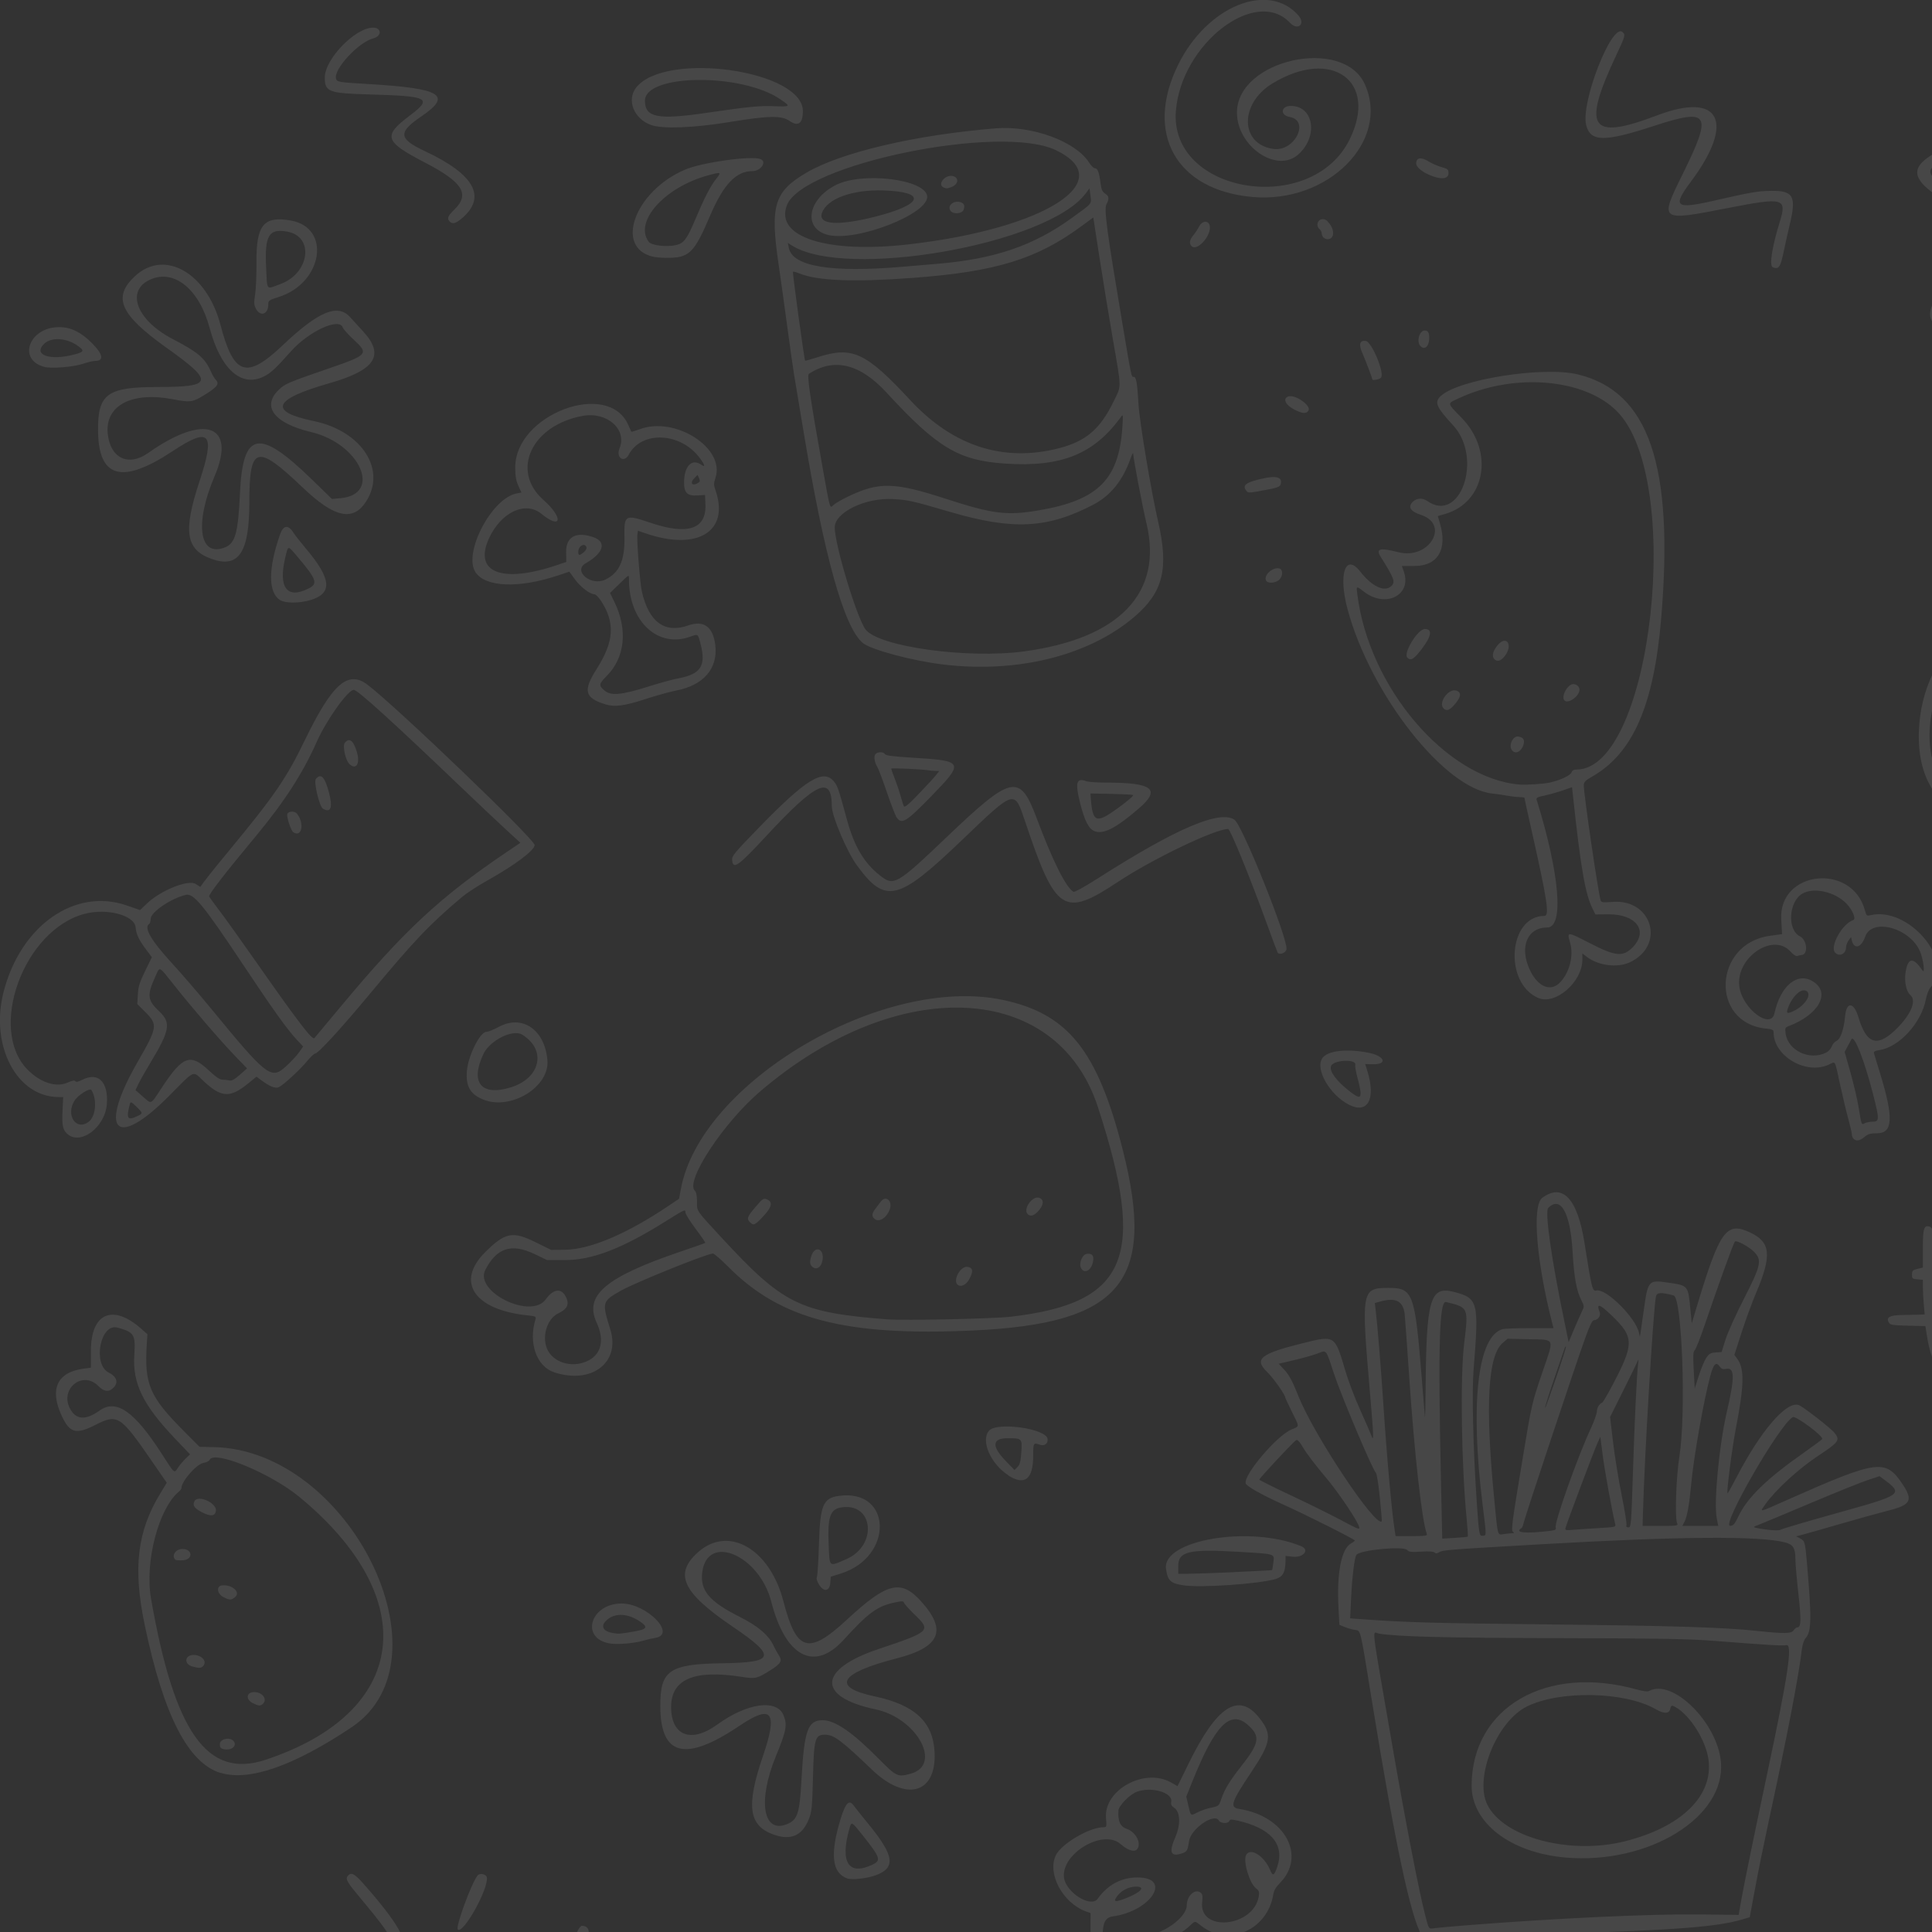 <svg xmlns="http://www.w3.org/2000/svg" viewBox="0 0 400 400">
  <rect x="0" y="0" width="400" height="400" fill="#333333" stroke="none"/>
  <defs>
    <style>
      .cls-2 {
        fill: white;
        background: #000000;
        border: solid #BDBDBD 1px;
        opacity: 0.1;
        -ms-filter:progid:DXImageTransform.Microsoft.Alpha(Opacity= 6); /* // for IE8 */
        filter: alpha(opacity= 6); /* //for IE5-7 */
      }
    </style>
  </defs>
  <path class="cls-2" transform="scale(0.3)" d="m1489.4 1942.6c-3.026-2.212-0.78-5.824 4.859-7.816 0.432-0.152 2.276-5.447 4.098-11.766 7.203-24.973 13.454-28.714 26.96-16.136 9.981 9.295 12.748 15.179 9.057 19.258-6.209 6.861-40.793 19.518-44.975 16.46zm27.59-16.772c11.782-4.96 11.463-4.082 4.058-11.145-8.909-8.498-10.836-7.82-14.051 4.941-3.133 12.436-3.811 12.015 9.993 6.204zm478.29 11.547c-0.412-1.073 0.216-2.344 1.781-3.61 5.825-4.709 22.356-20.481 25.885-24.696l3.866-4.618-18.993-15.46c-10.446-8.503-19.316-15.579-19.711-15.725-1.493-0.55-33.409 38.047-35.211 42.581-1.238 3.116-6.267 2.756-6.728-0.481-0.421-2.957 13.815-22.808 29.137-40.63 6.807-7.917 7.145-6.803-4.984-16.415-8.584-6.802-10.371-9.35-8.305-11.838 2.129-2.565 4.264-1.598 14.46 6.548 11.591 9.261 10.561 8.912 14.035 4.75 1.492-1.788 6.257-6.978 10.589-11.535 9.603-10.102 10.078-7.92-4.168-19.158-14.996-11.83-15.996-12.892-14.881-15.807 1.509-3.945 4.67-2.533 17.724 7.914 6.985 5.59 13.304 10.629 14.041 11.197 1 0.771 2.016 0.265 4-1.99 15.934-18.112 17.085-19.046 19.96-16.171 2.354 2.354 1.082 4.714-7.788 14.442l-8.989 9.858 3.739 3.405c7.912 7.205 18.729 17.832 25.161 24.719l6.707 7.181 3.978-5.153c3.42-4.431 9.935-14.796 12.351-19.653 1.04-2.091 4.462-2.404 6.001-0.549 1.827 2.201 0.217 5.649-9.291 19.901l-7.907 11.852 1.869 2.359c21.925 27.666 25.681 34.496 19.369 35.227-2.167 0.251-3.88-1.573-12.873-13.706-14.623-19.731-12.346-18.986-21.99-7.192l-8.138 9.953 5.25 4.382c2.888 2.41 8.738 7.269 13 10.797 7.64 6.324 8.911 8.415 6.55 10.776-2.126 2.126-3.48 1.374-16.9-9.38l-13.203-10.58-9.598 9.417c-16.904 16.584-27.63 22.735-29.797 17.088zm51.404-54.081 4.515-5.237-5.181-5.981c-25.701-29.667-28.96-31.057-41.438-17.678-12.939 13.873-14.03 10.255 8.694 28.835l19.204 15.702 4.846-5.202c2.665-2.861 6.877-7.559 9.36-10.439zm-1345.5 52.6c-2.119-2.119-1.291-10.167 2.3-22.371 4.14-14.07 4.108-13.687 1.256-14.942-2.83-1.245-3.344-3.756-1.205-5.895 3.949-3.949 35.022 17.877 37.071 26.038 1.953 7.781-33.409 23.183-39.422 17.17zm23.577-13.319c4.002-1.55 7.127-3.305 6.942-3.9-0.413-1.336-16.788-13.846-17.367-13.268-0.592 0.592-6.353 20.923-6.353 22.42 0 0.899 1.298 0.736 4.75-0.598 2.612-1.01 8.025-3.104 12.027-4.654zm309.86 7.33c-3.966-6.154-7.345-29.758-8.313-58.07-0.473-13.834-0.993-19.051-1.983-19.872-1.57-1.303-1.71-3.205-0.414-5.632 0.51-0.955 1.171-2.524 1.469-3.486 0.896-2.894 6.417-2.346 7.185 0.714 0.712 2.836 0.407 2.723 14.92 5.552 60.432 11.779 67.164 20.026 34.783 42.608-19.688 13.73-30.696 23.682-38.224 34.557-4.182 6.042-7.135 7.179-9.422 3.631zm36.467-39.553c28.414-20.396 28.037-19.323 8.896-25.294-10.126-3.159-44.936-11.122-45.93-10.508-0.994 0.614 1.536 41.314 3.592 57.774l0.591 4.731 7.227-6.749c3.975-3.712 15.506-12.692 25.624-19.954zm387.2 39.08c-1.776-4.629 27.074-80.122 37.471-98.053 5.824-10.043 5.328-10.3 24.554 12.715 24.539 29.374 67.318 69.502 72.128 67.657 2.004-0.769 6.85-10.633 15.912-32.391 25.501-61.231 34.112-65.713 54.722-28.486 34.147 61.676 36.269 61.832 84.914 6.221 3.575-4.087 8.75-9.922 11.5-12.967 2.75-3.045 10.511-11.895 17.247-19.668 19.829-22.88 18.716-22.888 27.306 0.192 8.715 23.416 22.944 48.89 34.016 60.902 4.739 5.141 5.102 8.845 0.915 9.334-6.81 0.795-16.947-15.408-36.468-58.294-10.556-23.189-9.201-21.145-12.163-18.363-1.361 1.279-7.735 8.82-14.164 16.758-39.691 49.007-54.211 64.538-65.89 70.477-13.689 6.961-30.711-8.528-53.164-48.373-10.342-18.354-11.986-21-13.043-21-2.773 0-17.67 23.667-26.201 41.624-22.157 46.641-20.352 44.053-28.939 41.48-13.368-4.005-47.02-36.059-79.898-76.104-2.935-3.575-5.611-6.61-5.946-6.745-1.098-0.442-28.29 63.448-33.635 79.028-5.409 15.768-8.854 20.101-11.174 14.055zm167.98-1.99c-1.963-0.796-2.825-7.47-1.131-8.758 0.788-0.599 2.268-3.34 3.289-6.09 11.427-30.791 23.937-34.283 35.232-9.836 7.765 16.806 0.615 23.336-25.554 23.336-3.3 0-6.278 0.45-6.617 1-0.642 1.038-3.109 1.203-5.218 0.348zm28.899-10.972c5.429-1.023 5.266-2.492-1.414-12.712-3.447-5.274-6.717-9.483-7.267-9.353-1.033 0.244-9.792 17.377-11.01 21.537l-0.688 2.348 8.848-0.657c4.867-0.361 10.055-0.884 11.529-1.162zm88.819 2.123c-1.108-1.335-1.053-2.166 0.338-5.082 0.914-1.917 1.662-4.108 1.662-4.869 0-0.76 1.062-2.208 2.36-3.216s5.743-6.333 9.878-11.833c21.741-28.919 31.959-33.102 35.218-14.417 0.81 4.644 2.676 12.488 4.146 17.431 5.11 17.176 4.981 16.507 3.37 17.526-2.299 1.454-9.152 1.144-26.513-1.197-18.548-2.501-20.226-2.291-22.958 2.875-2.198 4.157-5.38 5.337-7.5 2.783zm48.691-12.25c-0.298-0.963-1.693-4.946-3.1-8.852-1.407-3.906-2.989-10.142-3.515-13.856-1.189-8.393-1.211-8.414-5.863-5.19-5.847 4.052-20.214 20.806-20.214 23.572 0 0.45 2.587 1.125 5.75 1.5s9.125 1.525 13.25 2.556c10.075 2.516 14.413 2.602 13.692 0.27zm-1188.7 8.7c-3.697-2.236-8.441-6.387-21.5-18.816-8.195-7.8-19.577-17.903-29.712-26.375-5.59-4.672-5.774-4.743-8.601-3.281-3.029 1.566-7.187 0.075-7.187-2.578 0-1.976 7.926-9.068 9.472-8.475 0.83 0.319 13.111-5.361 27.811-12.861 52.873-26.977 55.891-26.035 49.69 15.51-8.617 57.729-10.359 62.689-19.972 56.876zm4.923-12.626c2.136-8.009 8.832-67.828 7.717-68.943-0.897-0.897-58.238 25.095-60.912 27.61-0.424 0.399 3.176 3.821 8 7.603 8.014 6.283 29.586 24.608 39.659 33.687 2.262 2.039 4.208 3.727 4.324 3.75 0.116 0.023 0.662-1.645 1.212-3.707zm-421.55-18.5c-14.06-14.5-29.64-37.6-80.71-119.8-14.841-23.9-28.711-45-35.363-53.9-1.813-2.4-3.297-5.3-3.297-6.4 0-8.634 47.181-52.022 127.44-117.2 5.419-4.4 13.292-10.925 17.495-14.5 4.204-3.575 9.619-8.108 12.033-10.073l4.39-3.573-1.74-6.203c-2.331-8.309-1.942-9.035 8.15-15.204 24.895-15.217 34.64-18.13 45.303-13.544 1.371 0.59 1.478-0.01 0.823-4.612-0.414-2.91-0.795-9.565-0.848-14.79-0.052-5.225-0.975-18.05-2.051-28.5-2.515-24.421-2.6-34.757-0.307-37.05 4.662-4.662 42.065 3.278 49.838 10.58 2.964 2.784 19.472-21.535 23.101-34.03 3.487-12.009 4.748-12.518 14.008-5.659 7.043 5.217 26.888 25.597 27.837 28.588 1.162 3.661-2.984 10.166-13.78 21.624-5.673 6.021-13.848 15.898-18.165 21.948-4.317 6.05-9.166 12.688-10.775 14.75-3.867 4.957-2.836 4.731 5.12-1.12 26.23-19.3 72.74-50.1 75.6-50.1 5.948 0 15.914 13.122 15.886 20.916-0.033 9.174-5.377 13.943-49.768 44.421-10.945 7.514-19.603 13.663-19.239 13.663 0.364 0 7.294-3.893 15.4-8.651 48.156-28.264 65.271-34.225 69.074-24.06 7.293 19.494 4.675 23.67-23.294 37.156-28.022 13.511-59.108 31.886-92.541 54.701-20.249 13.818-19.329 13.022-17.672 15.287 1.308 1.789 1.733 1.606 8.276-3.565 47.31-37.4 88.24-59.9 109.05-59.9 10.622 0 14.959 4.147 25.207 24.099l4.93 9.599 13.851-12.445c41.419-37.215 55.601-45.057 64.816-35.842 10.805 10.805 6.694 18.567-22.175 41.862-20.709 16.711-22.288 18.275-19.375 19.2 5.438 1.726-1.107 30.879-8.721 38.845l-2.693 2.818 8.5-3.676c24.013-10.384 27.216-10.566 31.541-1.788 7.577 15.377 7.243 16.842-5.889 25.826-9.281 6.349-9.31 6.332 5.01 2.918 46.195-11.014 56.963-11.006 59.805 0.044 4.95 19.244-2.118 26.652-28.731 30.114-6.729 0.875-19.686 3.129-28.791 5.009-9.106 1.879-17.297 3.417-18.203 3.417-0.987 0-2.433 1.776-3.607 4.431-3.559 8.046-11.76 12.619-40.134 22.379-13.619 4.685-40.9 15.958-42.804 17.689-0.167 0.152 10.633 0.269 24 0.261 48.068-0.031 55.069 3.468 51.807 25.896-3.532 24.284-3.682 24.393-21.44 15.474-14.104-7.083-27.339-11.608-40.005-13.674-4.982-0.813-10.408-1.7-12.058-1.971l-3-0.493 3.221 2.553c1.771 1.404 11.591 8.604 21.822 15.998 46.663 33.728 50.353 38.576 42.318 55.6-7.689 16.291-7.312 16.436-40.026-15.394-29.28-28.5-28.84-28.2-28.84-24.4 0 2.876-2.082 5.303-7.716 8.995-2.081 1.364-8.284 5.647-13.784 9.519-22.09 15.551-30.691 19.991-36.095 18.635-1.521-0.382-6.58 1.113-14.616 4.317-20.469 8.164-46.571 17.332-81.289 28.554-45.397 14.674-78.066 25.739-88.513 29.98-1.006 0.408-3.559-1.487-7.616-5.652zm30.63-11.1c14.025-4.708 41.7-13.819 61.5-20.246 41.761-13.555 84.41-28.811 89.722-32.095 0.417-0.258-0.627-2.807-2.32-5.665-1.693-2.858-6.888-13.072-11.543-22.697-20.328-42.024-30.243-60.491-52.347-97.5-35.767-59.884-56.581-97.257-65.44-117.5-4.496-10.272-4.933-10.782-7.257-8.457-0.998 0.998-18.014 15.312-37.814 31.809s-36.225 30.254-36.5 30.571c-0.275 0.317-4.775 4.177-10 8.577-39.359 33.144-67.06 57.875-69.103 61.693-0.846 1.581-0.661 2.443 0.893 4.151 1.079 1.186 5.018 6.656 8.755 12.156 3.737 5.5 9.29 13.6 12.342 18 12.917 18.625 51.715 77.737 63.01 96 3.741 6.05 9.601 15.5 13.021 21 3.42 5.5 8.326 14.358 10.901 19.685 2.575 5.327 5.132 9.549 5.682 9.382s12.475-4.155 26.5-8.864zm19.499-47.65c-63.572-16.677-107.92-116.15-64.905-145.58 18.321-12.532 54.724-14.191 73.146-3.334 17.858 10.525 45.26 52.832 45.26 69.88 0 0.985 1.566 3.666 3.481 5.958 25.264 30.239-16.433 83.713-56.981 73.076zm21.445-7.572c15.462-2.898 32.561-23.835 33.818-41.411l0.479-6.697-3.576 0.417c-4.113 0.48-4.174 0.346-5.092-11.291-4.311-54.634-46.115-90.104-92.399-78.396-65.914 16.673-1.069 150.09 66.769 137.38zm239.17 9.297c4.76-9.331 4.469-11.468-2.441-17.898-7.972-7.419-67.738-51.662-67.108-49.678 3.247 10.231 5.56 12.968 35.936 42.523 33.834 32.919 30.766 30.633 33.613 25.054zm-105.34-12.5c3.868-2.612 13.875-9.676 22.239-15.697l15.206-10.947-0.457-4.058c-1.37-12.1-28.26-59.1-73.61-128.5-34.44-52.7-50.45-76.3-52.18-76.7-1.28-0.4-1.97-1.4-1.97-3 0-1.341-1.847-5.159-4.105-8.483-3.148-4.636-3.978-6.682-3.559-8.777 0.34-1.7-0.125-3.834-1.232-5.65-1.92-3.1-17.89-23.4-18.46-23.4-2.94 0-40.64 17.8-40.64 19.2 0 0.428 6.681 13.95 14.846 30.049 15.674 30.903 22.564 43.389 60.304 109.27 36.385 63.518 45.261 80.144 61.306 114.83 5.178 11.194 6.39 13.065 9.49 14.641 5.009 2.546 5.024 2.543 12.825-2.725zm112.59-48c0.271-0.963 0.992-5.125 1.602-9.25 0.61-4.125 1.325-8.891 1.59-10.591 1.211-7.783-21.002-9.769-76.21-6.814-18.805 1.006-18.838 4.887-0.043 4.933 16.483 0.04 28.962 3.772 58.703 17.554 14.353 6.651 13.711 6.465 14.358 4.169zm-70.36-43c15.816-8.41 31.448-15.037 51.258-21.731 25.369-8.572 30.58-11.743 26.31-16.013-1.836-1.836-1.861-2.009-0.638-4.295 1.853-3.462-0.18-4.508-6.068-3.119-14.649 3.456-56.918 18.738-73.363 26.524-10.623 5.029-22.654 9.465-25.675 9.465-2.511 0-2.521-0.03 3.784 11.105l5.609 9.906 4.641-3.395c2.553-1.867 8.916-5.668 14.141-8.447zm-16.28-23.471c5.071-2.619 14.957-7.034 21.969-9.811 19.958-7.906 46.616-23.117 84.561-48.251 7.562-5.009 13.723-9.564 13.691-10.121-0.252-4.299-4.675-12.982-6.452-12.666-5.486 0.975-82.218 39.1-129.1 64.144-15.027 8.027-14.235 6.054-7.119 17.735l6.162 10.114 3.533-3.191c1.943-1.755 7.682-5.333 12.753-7.952zm-20.339-22.571c17.145-9.723 36.859-20.284 64.876-34.755 17.867-9.229 23.191-12.369 20.243-11.94-2.2 0.32-12.033 1.033-21.851 1.585l-17.851 1.003-14.149 10.644c-12.614 9.489-21.297 16.738-34.144 28.505-2.203 2.018-5.617 4.946-7.587 6.506-3.004 2.381-4.223 5.325-2.204 5.325 0.301 0 6.001-3.093 12.667-6.873zm135.62-2.7c4.675-0.855 17.275-1.917 28-2.361 27.673-1.144 30.989-3.05 30.996-17.823 0.004-6.994-0.081-7.25-2.404-7.25-2.95 0-54.297 9.261-66.851 12.058-4.997 1.113-9.726 1.778-10.509 1.477-1.1-0.4-23.23 11.8-23.23 12.9 0 0.133 3.938-0.563 8.75-1.547 13.871-2.836 17.251-2.542 20.177 1.755 1.857 2.727 2.914 3.428 4.5 2.987 1.14-0.317 5.898-1.276 10.573-2.131zm-115.22-32.7c5.102-3.859 9.097-7.195 8.879-7.413-0.73-0.73-65.278 9.968-66.298 10.988-0.127 0.127 4.051 6.837 9.283 14.912l9.514 14.682 14.673-13.077c8.07-7.192 18.847-16.234 23.949-20.093zm-35.29-8.801c11.542-2.231 28.867-4.97 38.5-6.087s18.94-2.64 20.682-3.383c2.414-1.03 3.856-1.092 6.065-0.258 2.07 0.781 8.031 0.806 20.863 0.088 26.57-1.487 29.925-3.591 34.972-21.937 3.569-12.972 3.285-15.646-1.155-10.856-2.801 3.022-3.811 3.101-6.412 0.5-1.1-1.1-2.722-2-3.604-2-3.914 0-137.49 27.326-142.05 29.059-1.361 0.517-3.571 0.941-4.91 0.941-3.226 0-3.377-0.399 4.153 10.911l6.588 9.895 2.662-1.408c1.464-0.775 12.106-3.233 23.648-5.464zm-41.05-19.9c0.161 0 14.866-5.559 32.677-12.353 46.876-17.882 51.3-19.306 73.195-23.574 24.626-4.8 23.406-2.446 11.671-22.523-8.579-14.677-12.143-15.38-33.284-6.562-18.624 7.768-90.698 54.744-90.698 59.114 0 2.223 5.418 9.391 5.782 7.648 0.201-0.963 0.497-1.75 0.658-1.75zm107.72-26.08c18.148-3.648 23.365-4.92 20.17-4.92-2.362 0-41.359 8.09-43.488 9.022-2.768 1.211-5.589 1.708 23.318-4.102zm-101.16-14.8c34.109-22.854 68.668-43.018 87.5-51.055 23.122-9.867 23.637-10.456 19.969-22.806l-1.531-5.155-5.219 2.056c-11.595 4.568-51.511 27.702-102.22 59.243-4.95 3.079-14.503 8.872-21.229 12.873-14.217 8.457-13.492 6.963-7.647 15.753l4.624 6.954 5.626-4.074c3.094-2.241 12.151-8.446 20.126-13.789zm142.5 8.251 9-0.658 4.5-6.025c4.79-6.413 13.769-13.753 26-21.252 19.585-12.009 24.489-18.68 18.927-25.75-4.15-5.276-14.867 2.165-59.427 41.257-17.742 15.565-16.798 14.485-12 13.722 2.2-0.35 8.05-0.932 13-1.294zm-163.5-30.8c10.845-8.663 20.12-15.588 36.611-27.334 3.911-2.786 21.011-14.379 38-25.763 40.045-26.833 40.284-27.086 34.097-36.064-5.406-7.845-4.304-8.123-24.772 6.251-10.14 7.121-26.762 18.502-36.937 25.292-33.189 22.147-73.656 51.032-75.362 53.792-0.282 0.456 1.801 4.925 4.629 9.931l5.141 9.102 3.546-3.01c1.95-1.656 8.721-7.144 15.046-12.196zm-11.79-26.1c6.949-4.95 12.838-9.739 13.089-10.643 0.904-3.267 32.472-45.492 43.82-58.612l11.622-13.438-12.117-11.809-12.117-11.809-1.327 4.552c-1.593 5.462-2.749 7.375-10.734 17.759-8.133 10.577-13.621 19.272-22.087 35-12.797 23.772-15.138 28.9-19.402 42.5-2.328 7.425-4.468 14.124-4.755 14.886-0.766 2.035 0.157 1.482 14.01-8.386zm-18.715-12.04c3.065-5.207 7.151-14.004 9.081-19.548 5.315-15.269 9.201-24.758 12.96-31.643l3.402-6.231-5.22-1.517c-34.982-10.164-33.422-11.161-30.858 19.72 1.199 14.442 2.177 30.533 2.173 35.758-0.014 16.738 0.519 16.956 8.463 3.46zm528 362.1c-89.767-17.536-144.77-197.87-83.403-273.43l5.16-6.353-0.689-7.647c-4.339-48.176-17.045-77.706-37.316-86.724-18.073-8.04-18.776-9.071-18.704-27.423 0.125-32.098 22.133-37.586 49.418-12.325l7.265 6.726 2.08-2.951c15.417-21.874 35.613-20.16 49.223 4.178 9.677 17.304 6.295 25.317-13.931 33.01-19.791 7.528-19.76 11.653 0.529 70.537l6.09 17.675 7.638 0.638c52.501 4.383 81.511 22.282 129.68 80.012 78.038 93.532 77.906 136.68-0.54 176.45-47.395 24.03-78.292 32.358-102.5 27.629zm36.859-9.701c18.938-5.023 63.742-24.648 80.084-35.077 54.314-34.662 49.053-70.619-23.016-157.3-47.761-57.446-66.242-68.142-123.43-71.435-10.175-0.586-22.1-1.3-26.5-1.588l-8-0.523-4.859 4.023c-2.672 2.213-5.822 4.024-7 4.025-4.953 0-16.127 24.11-20.04 43.231-23.518 114.92 51.493 236.2 132.76 214.65zm93.89-75.6c-3.69-1.489 1.309-11.338 5.755-11.338 2.776 0 4.365 3.421 2.901 6.25-2.651 5.125-5.058 6.54-8.657 5.088zm-52.794-3.409c-1.019-1.648 0.469-9.622 2.038-10.924 4.486-3.723 8.186 2.445 5.58 9.302-1.077 2.833-6.196 3.923-7.617 1.623zm6.794-66.591c-2.894-1.168-0.866-11.402 2.63-13.273 4.667-2.498 6.807 1.147 4.56 7.766-1.946 5.731-3.563 6.97-7.189 5.507zm-72.05-14.5c-1.417-1.417-1.549-4.14-0.318-6.564 0.485-0.955 1.284-3.086 1.774-4.736 1.61-5.416 6.763-4.33 7.116 1.5 0.458 7.576-4.793 13.579-8.572 9.8zm-2.629-58.371c-2.142-2.142-1.993-3.188 1.023-7.141 3.381-4.432 7.722-4.391 8.233 0.077 0.611 5.342-5.962 10.358-9.256 7.064zm-50.431-6.179c-0.842-1.585-0.215-8.636 1.329-14.933 0.604-2.465 3.373-3.698 6.023-2.681 1.982 0.761 1.604 13.447-0.519 17.414-1.305 2.438-5.577 2.563-6.833 0.2zm-14.39-49.7c6.188-0.398 11.25-1.027 11.25-1.397s-2.931-8.466-6.513-17.988c-16.782-44.615-17.877-69.25-3.253-73.174 15.975-4.287 21.795-9.412 21.742-19.145-0.074-13.57-15.923-24.715-27.4-19.269-7.102 3.37-14.171 15.62-11.69 20.256 3.232 6.039-0.086 11.484-7.086 11.628-6.26 0.128-7.864-3.084-5.694-11.41l1.579-6.06-6.692-6.313c-20.578-19.412-36.166-19.112-39.078 0.752-2.002 13.659 0.815 18.659 13.923 24.716 23.728 10.962 35.048 34.397 41.665 86.258 1.702 13.34 1.929 14.012 4.309 12.759 0.929-0.489 6.752-1.214 12.939-1.612zm539.75 246.41c-37.742-8.426-114.3-29.485-139-38.236-7.318-2.593-3.969-13.409 11.917-38.484 4.257-6.72 8.862-15.026 10.232-18.457 9.459-23.682 15.225-44.351 22.802-81.739 9.042-44.613 12.3-57.824 15.044-61 0.713-0.825 1.822-4.2 2.464-7.5 4.562-23.438 8.899-29.174 20.838-27.562 5.944 0.803 5.61 1.015 7.088-4.498 4.046-15.09 12.968-18.97 32.36-14.074l5.746 1.451 2.584-8.659c12.607-42.251 17.773-52.719 24.296-49.228 6.462 3.458 9.459 17.613 9.647 45.569 0.193 28.619 0.81 30.388 11.362 32.579 10.536 2.187 14.114 8.957 14.124 26.72v8.701l8.563 4.374c6.383 3.26 9.216 5.361 11.128 8.25 5.202 7.861 23.686 3.326 36.582-8.975 31.533-30.078 19.994-101.39-18.214-112.56-11.546-3.376-20.778-1.681-26.797 4.92-2.325 2.55-4.672 4.363-5.214 4.028-0.542-0.335-2.088 1.136-3.435 3.27-10.479 16.6-32.811-8.856-24.02-27.381 7.606-16.028 20.8-13.274 27.903 5.825 2.007 5.396 1.794 5.255 4.878 3.235 17.77-11.643 48.572 2.349 61.073 27.744 24.31 49.383 2.31 106.55-42.912 111.51l-6.956 0.763-0.779 3.754c-2.526 12.172-17.266 30.744-24.403 30.747h-2.906l-6.251 32.749c-9.944 52.096-9.727 50.105-9.503 87.57 0.342 57.107-1.786 60.948-30.246 54.595zm18.786-8.673c2.772-6.929 4.092-19.15 3.644-33.743-1.146-37.323 0.119-54.71 6.143-84.407 4.153-20.475 8.927-46.958 8.927-49.522 0-1.748-1.657-2.892-8.75-6.042-4.812-2.138-24.95-11.964-44.75-21.837-37.2-18.5-52.6-25.6-55.5-25.6-1.378 0-2.578 4.517-6.937 26.121-13.105 64.957-22.624 94.078-46.043 140.86-4.955 9.899-9.009 18.356-9.009 18.795 0 0.439 6.188 2.308 13.75 4.153 7.562 1.845 29.95 7.821 49.75 13.28 30.351 8.367 46.202 12.452 80 20.617 6.608 1.596 7.181 1.428 8.786-2.584zm-23.29-32.843c-5.329-4.985-6.429-8.563-3.168-10.308 3.46-1.852 14.245 7.668 12.839 11.333-1.576 4.107-4.518 3.796-9.671-1.024zm3.11-34.15c-7.118-7.918-7.85-12.25-2.07-12.25 1.521 0 14.964 12.998 14.964 14.468 0 6.7-5.768 5.708-12.894-2.219zm7.64-27.049c-3.907-3.853-4.58-5.967-2.546-8.001 3.282-3.282 13.625 4.378 12.416 9.195-0.987 3.933-5.185 3.425-9.869-1.194zm48.723-85.728c8.159-9.957 13.025-20.378 10.632-22.771-0.606-0.606-1.101-2.344-1.101-3.862 0-5.498-4.777-8.288-28-16.35-9.075-3.15-23.7-8.76-32.5-12.466-31.555-13.289-58.609-22.572-63.684-21.85-4.124 0.586-11.605 26.279-8.012 27.516 13.794 4.748 24.859 9.953 52.47 24.681 59.298 31.63 63.589 33.164 70.194 25.103zm-11.667-57.222c-0.727-12.384-4.073-17.112-13.302-18.797-10.892-1.988-12.096-5.461-11.68-33.703 0.176-11.962 0.174-21.75 0-21.75-0.178 0-3.332-0.86-7.009-1.912l-6.686-1.912-0.533 5.162c-2.163 20.966-2.872 25.512-4.578 29.369-2.871 6.49-7.38 8.19-15.512 5.848-14.643-4.218-20.504-2.531-24.029 6.914l-2.202 5.901 18.115 6.139c18.2 6.168 33.282 12.05 54.615 21.3 6.325 2.743 11.895 5.033 12.378 5.089 0.483 0.056 0.674-3.385 0.423-7.647zm-26.302-85.5c-2.36-8.368-3.987-9.489-7.428-5.115-2.945 3.744-2.595 5.028 1.677 6.162 5.906 1.569 6.46 1.468 5.75-1.047zm33.914-11.511c3.852-11.149-5.239-21.568-12.491-14.316-5.142 5.142-3.276 13.736 4.404 20.28l3.172 2.703 1.721-2.203c0.947-1.212 2.383-4.12 3.193-6.464zm341.02 294.35c-15.663-6.821-16.614-27.166-2.038-43.588 8.791-9.904 11.607-15.602 11.587-23.446-0.024-9.394 0.096-9.358-14.091-4.217-24.852 9.007-50.37 16.134-59.893 16.728-16.558 1.034-21.252-2.771-16.034-12.998 5.146-10.088 18.274-16.502 46.034-22.493 7.738-1.67 8.366-1.878 16.091-5.338 15.129-6.775-2.449-27.262-46.966-54.74-22.047-13.608-25.412-41.081-4.975-40.619 11.821 0.267 25.011 7.981 44.258 25.882 16.61 15.448 16.807 15.263 22.136-20.76 6.162-41.656 11.382-50.794 25.304-44.296 22.325 10.419 31.612 46.424 22.775 88.296-3.398 16.101-2.25 15.071 12.882-11.556 17.146-30.172 27.94-35.699 40.067-20.513 16.437 20.584-0.407 45.321-42.322 62.153-15.155 6.086-15.238 6.173-7.5 7.83 41.757 8.944 53.727 17.604 53.553 38.745-0.198 24.073-19.202 24.414-45.734 0.822-18.071-16.07-22.344-13.14-25.546 17.52-3.803 36.418-14.449 53.18-29.588 46.588zm11.548-9.418c3.952-3.952 6.638-13.489 8.56-30.398 5.667-49.842 14.315-55.472 43.305-28.192 18.345 17.263 24.721 18.999 28.547 7.77 5.621-16.496-0.097-21.998-30.976-29.813-38.231-9.675-38.781-15.926-2.999-34.079 33.929-17.212 40.821-24.583 36.058-38.561-5.02-14.733-13.326-12.926-23.874 5.196-16.974 29.159-20.846 34.583-29.194 40.885-6.316 4.769-13.442 5.703-15.412 2.022-1.268-2.368 0.246-6 2.5-6 2.098 0 2.963-2.167 6.387-16 9.491-38.346 5.726-65.146-11.786-83.892-7.473-8-12.283-0.628-16.569 25.392-8.984 54.54-13.926 59.522-37.162 37.467-20.412-19.375-35.909-28.464-41.869-24.559-6.183 4.051 0.943 19.388 11.5 24.75 19.292 9.799 51.623 37.409 56.641 48.37 6.122 13.373-0.256 19.159-30.687 27.841-25.475 7.268-33.379 10.64-37.325 15.926-5.377 7.202 1.382 5.959 42.871-7.886 40.053-13.366 44.09-13.852 47.679-5.738 4.025 9.099 1.044 20.772-8.506 33.306-4.507 5.915-5.275 6.985-10.865 15.138-5.281 7.702-5.497 9.502-1.804 15.076 5.597 8.45 10.538 10.422 14.982 5.979zm253.6-98.1c-17.1-10.4-18.3-41.1-1.7-41.1 3.74 0 3.753-0.014 1.493-1.597-7.234-5.067 0.264-9.261 7.852-4.392 10.152 6.514 12.768 11.751 11.669 23.358-1.818 19.205-10.088 29.343-19.337 23.703zm7.201-9.509c3.839-5.859 5.823-20.128 3.422-24.614l-1.218-2.275-1.718 2.278c-1.415 1.877-2.282 2.154-4.918 1.575-7.198-1.581-10.595 4.884-7.735 14.721 2.744 9.44 8.744 13.541 12.168 8.316zm-401.6-6.7c-10.228-0.863-15.691-3.193-17.471-7.453-9.051-21.663 8.363-23.462 47.228-4.881 23.878 11.416 12.97 15.937-29.757 12.334zm21.578-8.741c-1.891-3.06-24.9-10.765-29.043-9.725-4.756 1.194-4.197 8.947 0.712 9.892 4.366 0.841 28.864 0.696 28.331-0.167zm-473.33-19.329c-4.552-5.49-9.905-22.009-7.719-23.823 3.884-3.223 16.714 18.222 13.741 22.968-1.27 2.027-4.652 2.507-6.022 0.855zm-85.176-17.211c-1.409-1.698-0.329-6.075 3.158-12.789 1.057-2.036 2.226-5.812 2.596-8.392 1.351-9.402 7.809-8.719 7.494 0.792-0.372 11.229-9.365 25.068-13.248 20.389zm-1001.4-35.4c-3.393-3.393 2.13-10.312 13.833-17.33 27.765-16.652 25.936-27.292-7.926-46.1-10.415-5.8-15.574-10.6-15.574-14.6 0-6.142 2.279-7.671 31.842-21.364 23.565-10.915 21.066-20.005-11.574-42.102-18.233-12.343-22.398-17.713-18.849-24.303 5.506-10.223 62.204-27.161 63.38-18.934 0.459 3.211-1.287 4.024-15.809 7.358-47.391 10.883-50.437 16.496-19.03 35.066 26.012 15.38 31.486 23.705 24.079 36.62-7.093 12.367-18.454 18.111-43.288 21.889-7.729 1.176-5.837 3.284 16.851 18.784 32.408 22.141 32.693 32.79 1.423 53.278-5.567 3.647-11.084 7.934-12.261 9.525-1.992 2.694-5.521 3.801-7.096 2.226zm1042.4-15.8c-43.045-12.044-74.754-54.284-64.172-85.485 12.572-37.066 70.324-65.88 94.836-47.316 4.9 3.711 2.412 11.076-2.557 7.571-30.262-21.346-93.886 24.399-87.245 62.728 4.69 27.068 49.989 60.94 73.686 55.098 43.457-10.713 57.958-60.046 21.778-74.091-32.067-12.448-67.839 26.66-38.415 41.998 4.274 2.228 15.023 4.58 17.168 3.757 4.021-1.543 6.243-16.349 2.778-18.513-4.292-2.68-1.12-8.374 3.708-6.654 15.867 5.653 7.306 31.452-10.708 32.27-41.468 1.883-42.107-54.861-0.685-60.924 21.611-3.163 45.983 8.292 53.666 25.224 12.859 28.338-31.765 73.311-63.838 64.337zm-131.76-7.927c-1.445-3.765 0.128-5.055 10.967-8.997 10.991-3.998 13.749-4.085 14.398-0.455 0.84 4.705-23.68 13.842-25.365 9.451zm241.26-40.059c-4.49-4.49-1-6 13.863-6 14.885 0 17.588 0.953 14.882 5.25-1.579 2.507-26.342 3.153-28.745 0.75zm-934.64-24.7c-1.103-1.788-2.266-4.244-2.583-5.458l-0.577-2.208-4.652 2.368c-9.788 4.982-10.805 4.358-26.102-15.993-20.864-27.758-27.91-43.864-21.935-50.141 11.659-12.249 25.51-6.511 39.363 16.305 10.244 16.874 25.227 52.525 23.589 56.128-1.493 3.283-4.74 2.826-7.102-1zm-10.925-12.77c4.879-2.489 5.284-0.367-3.483-18.276-17.421-35.587-23.264-42.071-32.598-36.178-4.809 3.036-5.985 0.185 11.337 27.474 20.87 32.878 18.419 30.206 24.744 26.98zm1471.5-33.7c-11.19-3.024-17.943-10.655-14.059-15.886 0.793-1.068 1.233-2.841 0.978-3.941-2.749-11.874 21.846-16.292 30.887-5.548 11.812 14.038 0.404 30.296-17.807 25.375zm8.525-7.34c10.864-5.542 7.556-16.104-5.102-16.295-4.954-0.075-8.189 1.407-6.01 2.754 2.014 1.245 1.183 5.445-1.413 7.146-7.523 4.929 3.933 10.779 12.525 6.395zm222.2 2.955c-17.429-8.867-18.826-38.721-2.228-47.576 4.213-2.248 41.314-3.112 43.886-1.022 25.143 20.422-11.962 63.706-41.658 48.598zm30.475-9.498c12.082-5.911 14.687-31.697 3.236-32.018-1.891-0.053-8.163-0.449-13.938-0.88-22.88-1.709-32.056 9.974-22.44 28.57 4.007 7.749 21.486 10.031 33.142 4.328zm-1585.5-86.7c-2.323-2.323-1.234-4.696 3.402-7.413 3.368-1.974 5.101-3.861 6.465-7.042 1.024-2.39 2.517-4.345 3.316-4.345 7.785 0 5.571 10.284-3.533 16.415-5.655 3.808-7.717 4.318-9.65 2.385zm1402.8-0.62c-0.825-0.374-2.625-1.43-4-2.347-3.972-2.649-117.69-4.803-118.67-2.248-0.65 1.693-8.062 1.794-16.329 0.223-3.108-0.591-29.419-1.325-60.5-1.688-66.945-0.781-67.559-0.931-81.39-19.766-31.487-42.88-31.011-116.67 1.159-179.68 10.108-19.799 13.936-21.938 46.731-26.116 30.039-3.827 125.95-4.669 186.5-1.638 11 0.551 31.145 1.48 44.766 2.064 46.696 2.005 54.96 8.363 62.616 48.177 5.582 29.031 5.383 114.83-0.295 127.34-0.749 1.65-2.57 6.873-4.046 11.607-4.705 15.089-16.015 30.079-26.452 35.06-2.524 1.205-5.552 3.205-6.73 4.445-1.951 2.055-2.774 2.204-9.311 1.685-6.535-0.519-7.303-0.38-8.666 1.567-1.538 2.196-2.773 2.498-5.383 1.315zm-14.271-21.406c-16.004-32.578-20.367-64.637-15.144-111.27 0.801-7.15 2.143-19.3 2.982-27 2.883-26.448 8.713-49.281 15.016-58.804 3.252-4.914-9.824-6.597-51.894-6.679l-8.811-0.017 0.811 4.75c4.504 26.371-1.981 37.223-34.533 57.791-63.986 40.43-77.75 109.03-28.862 143.86l6.794 4.84 27.706 0.31c38.374 0.429 88.621 1.591 89.122 2.061 1.87 1.752 0.641-2.041-3.188-9.836zm20.607 5.476c-28.337-36.871-28.105-162.43 0.372-201.5 1.904-2.612 3.086-4.798 2.627-4.856-13.959-1.771-23.572 21.01-28.319 67.106-0.595 5.775-1.717 16.35-2.494 23.5-4.841 44.54-1.688 70.846 12.226 102 7.797 17.458 8.605 18.5 14.34 18.5h4.898l-3.651-4.75zm-181.54 1.233c0.163-0.132-2.145-1.618-5.128-3.301-37.145-20.963-40.491-70.464-9.021-133.44 14.175-28.368 17.197-39.603 14.049-52.238-3.54-14.208-4.341-16.212-7.76-19.414l-3.436-3.218-16.599 0.544c-52.458 1.721-59.401 4.216-69.923 25.134-38.86 77.254-25.923 178.2 23.892 186.42 3.951 0.652 73.086 0.202 73.925-0.481zm206.35-4.959c20.559-13.606 30.178-65.081 24.951-133.52-7.277-95.272-50.226-92.444-60.754 4-8.801 80.622 9.524 146.91 35.804 129.52zm-20.931-80.274c-1.488-3.035 0.016-7.71 2.599-8.077 3.545-0.504 5.396 1.6 4.607 5.236-1.014 4.679-5.448 6.427-7.206 2.841zm18.855-2.124c-2.555-4.774-0.231-9.947 3.882-8.642 2.21 0.701 3.415 3.906 2.883 7.664-0.45 3.175-5.221 3.864-6.766 0.977zm-7.917-21.876c-9.846-8.32-16.534-51.432-10.621-68.47 6.288-18.117 26.534-12.627 33.116 8.98 7.443 24.432-9.853 70.172-22.495 59.49zm9.201-13.443c1.599-3.131 3.026-7.406 3.172-9.5 0.146-2.094 0.988-6.489 1.871-9.767 3.794-14.083-1.232-35.867-9.103-39.453-6.68-3.043-9.838 7.637-8.993 30.413 1.166 31.438 6.048 42.025 13.053 28.307zm-183.5 114.4c-18.429-20.107-22.433-50.37-11.324-85.602 8.327-26.411 20.83-40.362 54.458-60.761 29.256-17.748 36.264-30.173 29.876-52.976l-1.005-3.589-30.748-0.659c-40.529-0.869-62.491-0.837-62.081 0.092 12.09 27.372 10.403 44.124-7.809 77.55-18.514 33.98-19.464 36.902-20.11 61.812-1.1 42.414 8.54 57.981 42.093 67.975 13.542 4.034 13.755 3.91 6.649-3.842zm-878.16 21.634c-6.455-1.837-7.341-3.709-7.273-15.358l0.06-10.261-3.198-1.156c-15.987-5.781-26.853-25.97-20.82-38.684 3.773-7.95 23.23-19.425 32.939-19.425 2.126 0 2.205-0.293 1.713-6.415-1.555-19.367 26.617-34.776 44.81-24.509l4.564 2.576 7.626-15.576c19.487-39.803 34.522-49.538 48.768-31.576 9.115 11.493 8.349 16.737-5.473 37.426-14.036 21.01-15.149 24.417-8.322 25.47 31.598 4.875 46.592 32.447 27.886 51.28-2.599 2.617-3.994 5.059-4.42 7.74-3.86 24.292-30.596 36.227-49.253 21.986-5.377-4.104-4.161-4.181-9.437 0.594-12.659 11.456-45.382 20.096-60.17 15.887zm35.865-11.016c12.27-3.7 23.3-13.2 23.3-20 0-6.601 5.806-11.819 9.625-8.649 1.242 1.031 1.468 2.453 1.013 6.362-2.469 21.208 35.586 17.414 39.043-3.893 0.491-3.025 0.184-3.891-1.987-5.599-4.474-3.52-8.954-18.752-6.735-22.9 2.907-5.432 12.49 0.577 16.597 10.407 1.824 4.365 2.769 3.944 4.849-2.161 5.379-15.786-4.468-27.019-28.223-32.197-3.43-0.748-4.428-0.651-4.857 0.468-0.766 1.996-6.022 1.774-7.185-0.303-3.093-5.527-19.307 5.66-20.588 14.206-1.011 6.741-1.332 7.277-5.093 8.519-7.577 2.501-8.914-0.866-4.414-11.12 3.841-8.752 3.506-17.646-0.772-20.449-1.833-1.201-2.352-2.258-2.004-4.081 1.224-6.405-13.738-10.748-23.796-6.907-4.923 1.88-12.378 9.515-12.63 12.934-0.535 7.257 1.258 11.158 5.821 12.664 4.643 1.532 8.561 6.877 8.152 11.121-0.532 5.534-5.67 5.211-12.689-0.797-12.092-10.351-40.732 6.706-38.878 23.154 1.157 10.262 18.53 21.276 23.249 14.74 6.961-9.64 16.162-14.623 27.169-14.713 24.623-0.202 9.953 23.223-16.847 26.9-4.812 0.66-6.822 4.354-6.822 12.535 0 3.609 22.863 3.526 34.698-0.126zm-18.567-24.92c10.379-4.091 13.681-7.948 6.803-7.948-5.625 0-11.459 3.423-14.061 8.25-1.281 2.376 0.672 2.295 7.258-0.302zm58.703-62.438c5.224-1.08 5.369-1.205 7.016-6.07 2.286-6.752 5.686-12.306 14.045-22.941 12.37-15.737 13.049-20.378 4.127-28.198-12.015-10.53-22.519 0.197-38.076 38.884l-4.297 10.686 1.341 5.814c1.796 7.787 1.555 7.592 6.314 5.113 2.308-1.202 6.596-2.682 9.53-3.289zm-565.63 91.3c-2.126-4.784-8.621-13.529-20.981-28.25-9.841-11.721-11.047-13.803-9.248-15.97 2.281-2.749 4.578-1.632 10.597 5.151 24.701 27.838 33.225 43.32 23.852 43.32-1.779 0-2.778-1.006-4.22-4.25zm711.08-2.876c-7.778-12.902-18.455-63.155-34.75-163.56-8.181-50.406-7.299-46.854-11.814-47.586-1.832-0.297-4.922-1.206-6.868-2.018l-3.537-1.478-0.62-11.866c-1.264-24.197 2.014-40.731 8.794-44.36 1.382-0.74 2.51-1.606 2.507-1.926-0.008-0.827-33.988-17.894-49.802-25.014-14.188-6.388-24.766-12.343-25.481-14.344-1.969-5.508 21.419-33.109 31.605-37.299 5.656-2.327 5.641-1.268 0.183-12.315-2.475-5.01-4.5-9.31-4.5-9.555 0-1.991-8.078-13.434-12.599-17.848-9.176-8.959-4.65-12.549 25.112-19.916 21.83-5.403 21.654-5.521 28.94 19.211 2.025 6.875 6.636 19.025 10.246 27 3.61 7.975 7.006 15.76 7.548 17.301 1.94 5.518 1.833 1.491-0.752-28.443-6.217-72.001-6.02-73.108 13.039-73.108 16.477 0 17.902 3.795 22.428 59.75 1.112 13.75 2.175 26.8 2.362 29 0.187 2.2 0.419-6.35 0.517-19 0.48-62.408 3.081-71.276 19.642-66.963 16.644 4.335 17.248 6.753 13.444 53.806-1.219 15.072-0.306 53.997 2.102 89.656 1.643 24.335 1.788 25.167 4.301 24.809 2.579-0.367 2.586 0.75-0.149-21.309-8.693-70.092-3.447-116.44 13.727-121.27 1.426-0.401 9.927-0.728 18.89-0.726l16.296 0.003-0.646-2.503c-11.115-43.088-14.298-82.039-7.142-87.382 14.084-10.515 24.364 0.476 29.205 31.227 4.965 31.537 5.428 33.383 8.2 32.688 6.512-1.634 26.94 18.554 29.307 28.963l0.682 3 0.571-3.5c0.314-1.925 1.31-8.869 2.212-15.431 2.711-19.704 3.314-20.414 15.783-18.591 15.296 2.236 14.633 1.416 16.473 20.375l0.762 7.853 3.88-12.853c15.421-51.084 20.024-57.451 36.134-49.987 14.537 6.735 15.474 15.684 4.387 41.868-2.794 6.598-7.306 18.914-10.028 27.369l-4.949 15.374 2.032 2.761c4.992 6.783 4.76 18.3-0.965 47.761-2.635 13.561-6.587 44.237-5.801 45.023 0.175 0.175 3.013-4.877 6.306-11.226 16.527-31.863 34.167-52.4 42.726-49.742 2.804 0.871 22.234 15.938 24.864 19.282 3.925 4.99 2.959 6.338-11.304 15.769-13.751 9.092-29.698 23.754-36.594 33.642-3.902 5.596-5.265 5.884 15.311-3.238 62.508-27.714 67.714-28.423 79.467-10.821 7.476 11.195 5.757 14.348-9.967 18.287-5.775 1.446-20.4 5.504-32.5 9.017-12.1 3.513-24.017 6.91-26.481 7.548l-4.481 1.161 2.663 1.395c3.35 1.755 3.546 2.43 4.763 16.403 3.36 38.591 3.211 48.006-0.831 52.407-1.139 1.24-2.196 4.335-2.595 7.593-2.475 20.245-10.005 59.29-22.95 119-3.041 14.025-7.223 34.627-9.294 45.782l-3.766 20.282-4.95 1.47c-17.468 5.188-45.189 7.341-128.58 9.991-44.284 1.407-63.97 2.372-83.592 4.099l-7.092 0.624-2.034-3.374zm32.72-7.4c60.846-4.761 125.5-7.749 159-7.347l26.853 0.322 1.673-9.5c1.959-11.124 8.728-44.148 17.83-87 14.707-69.235 17.933-90.832 13.387-89.644-2.112 0.552-13.473-0.126-49.746-2.97-17.531-1.375-37.47-1.724-108-1.89-78.312-0.185-109.47-0.967-123.25-3.093-4.955-0.765-6.154-11.05 8.813 75.597 9.115 52.763 18.758 102.61 22.928 118.5 2.739 10.441 2.23 9.763 6.858 9.124 2.283-0.315 12.926-1.26 23.651-2.099zm66.5-46.597c-38.129-3.26-65.099-23.998-64.932-49.928 0.345-53.757 51.528-83.458 113.89-66.091 4.673 1.301 7.525 1.635 8.684 1.014 16.163-8.65 46.956 21.776 49.476 48.884 3.545 38.142-49.729 71.026-107.12 66.12zm41-11.261c39.124-9.89 61.061-31.477 57.51-56.594-1.839-13.013-12.524-30.078-22.408-35.787-2.958-1.709-3.306-1.603-4.013 1.215-0.824 3.283-4.339 3.309-9.911 0.075-21.125-12.262-66.418-13.195-89.095-1.835-20.697 10.368-36.264 49.085-27.191 67.627 11.111 22.707 57.036 34.924 95.109 25.3zm116.3-145.6c0.687-1.1 1.885-2 2.661-2 2.513 0 2.644-5.156 0.597-23.5-1.105-9.9-2.019-20.475-2.032-23.5-0.034-7.912-1.53-10.248-7.52-11.736-17.97-4.464-72.824-4.042-165.97 1.278-67.671 3.864-69.852 4.036-72.523 5.704-1.411 0.881-2.224 0.906-3.036 0.094-0.72-0.72-3.979-0.93-9.297-0.598-6.766 0.422-8.423 0.228-9.538-1.116-2.447-2.948-33.022 0-35.115 3.389-1.344 2.174-2.922 15.165-3.621 29.798l-0.667 13.977 9.399 0.67c30.225 2.155 46.585 2.606 126.9 3.493 87.448 0.966 121.11 2.013 144.5 4.498 18.951 2.013 23.783 1.926 25.268-0.452zm-224.87-64.609c0.217-0.19-0.126-5.643-0.762-12.118-3.66-37.28-4.538-98.102-1.749-121.12 3.034-25.034 3.084-24.918-12.539-28.684-4.606-1.11-5.495 30.488-3.464 123.16l0.88 40.131 8.62-0.513c4.741-0.282 8.798-0.669 9.014-0.859zm-28.299-2.003c-3.317-8.644-8.48-54.619-12.069-107.47-1.435-21.13-2.855-40.842-3.156-43.803-0.938-9.226-6.071-11.993-16.748-9.028l-3.878 1.077 0.667 5.668c1.187 10.082 3.471 38.086 5.072 62.168 2.657 39.98 5.977 76.866 8.078 89.75l0.53 3.25h11.062c9.764 0 10.989-0.189 10.443-1.612zm58.905-0.365c1.399-0.037 1.62-0.294 0.735-0.856-1.586-1.006-1.1-4.742 6.842-52.666 5.858-35.346 6.097-36.384 13.183-57.179 8.463-24.837 9.298-22.721-9.137-23.171l-14.721-0.359-3.287 2.765c-10.351 8.71-12.274 42.613-6.067 106.94 2.654 27.507 2.189 25.775 6.741 25.114 2.042-0.296 4.612-0.563 5.712-0.592zm26.296-1.636c3.52-0.429 4.196-0.839 3.741-2.271-1.018-3.208 15.034-48.514 24.096-68.012 2.402-5.168 4.367-10.648 4.367-12.179 0-2.496 1.633-5.159 3.732-6.086 0.422-0.187 2.935-4.389 5.585-9.339 16.68-31.167 16.754-35.444 0.879-50.75-8.387-8.086-10.885-8.768-8.245-2.25 0.944 2.33-1.317 5.5-3.922 5.5-1.222 0-2.883 3.395-6.283 12.841-6.642 18.453-41.459 123.05-42.242 126.9-0.362 1.781-1.074 3.495-1.581 3.809-5.114 3.16 2.916 3.903 19.873 1.839zm198.94-12.554c44.283-12.333 44.957-12.835 31.052-23.157l-2.716-2.016-8.28 2.728c-4.554 1.5-22.457 8.72-39.784 16.043-17.327 7.324-33.304 14.004-35.504 14.846-3.736 1.429-3.835 1.565-1.5 2.06 7.41 1.569 15.609 2.167 16.873 1.231 0.755-0.559 18.692-5.84 39.859-11.735zm-164.4 10.581c10.446-0.596 10.814-0.695 10.299-2.766-2.117-8.52-7.2-36.419-8.59-47.148l-1.684-13-2.259 5c-2.192 4.852-20.194 52.654-21.586 57.319-0.687 2.302-0.641 2.315 6.147 1.766 3.762-0.304 11.714-0.831 17.672-1.171zm-166.3-0.1c0-3.071-13.917-23.952-23.443-35.176-6.227-7.336-13.004-16.215-15.06-19.732-2.713-4.639-4.12-6.18-5.128-5.616-1.75 1.01-25.37 26.32-25.37 27.22 0 0.365 9.787 5.256 21.75 10.87 11.962 5.614 27.15 13.103 33.75 16.643 11.943 6.405 13.5 7.075 13.5 5.813zm188.83-38.087c1.129-35.717 2.645-67.501 3.587-75.25 0.394-3.238 0.345-3.313-0.647-1-0.59 1.375-5.039 10.452-9.887 20.172l-8.815 17.672 2.026 17.183c1.114 9.451 3.784 25.915 5.934 36.586 2.149 10.672 3.651 20.074 3.336 20.895-0.385 1.004 0.057 1.492 1.35 1.492 1.842 0 1.973-1.585 3.117-37.75zm30.531 35c-1.678-3.426-0.739-32.11 1.504-45.933 4.763-29.359 1.919-109.8-3.937-111.36-8.808-2.356-11.63-2.171-12.225 0.803-1.839 9.196-7.846 109.27-8.943 148.99l-0.256 9.252h12.357c11.428 0 12.292-0.134 11.5-1.752zm27.323-3.472c-2.127-10.755 1.589-50.257 6.88-73.138 5.68-24.562 5.561-31.214-0.536-29.995-2.119 0.424-3.139 0.029-4.334-1.677-2.488-3.553-4.269-1.724-6.523 6.7-4.557 17.029-11.465 56.215-13.11 74.365-1.278 14.104-2.784 22.536-4.676 26.196l-1.433 2.77h12.382 12.382l-1.032-5.222zm15.045-1.584c6.17-12.81 19.271-25.565 44.491-43.32 6.993-4.923 12.951-9.333 13.239-9.799 1.133-1.834-18.215-16.273-20.306-15.154-8.954 4.792-49.544 75.157-43.276 75.023 2.236-0.048 3.11-1.055 5.853-6.75zm-247.59-12.983c-0.933-9.294-2.121-16.594-2.767-17-1.949-1.224-23.847-52.999-28.849-68.211-5.738-17.449-4.903-16.422-11.363-13.967-2.9 1.102-10.119 3.14-16.042 4.529l-10.769 2.525 3.362 3.565c3.834 4.065 5.977 7.986 10.26 18.768 10.702 26.941 53.393 91.027 57.539 86.375 0.144-0.162-0.473-7.624-1.373-16.584zm128.49-103.97c-0.231-0.23-0.616 0.208-0.856 0.974s-2.229 6.568-4.42 12.893c-5.749 16.597-9.198 27.359-9.134 28.503 0.031 0.548 3.38-8.667 7.442-20.478s7.198-21.663 6.968-21.893zm96.815 7.767c1.894-2.819 2.992-3.452 6.43-3.704l4.146-0.304 2.745-8.696c1.51-4.783 7.24-17.471 12.734-28.196 11.637-22.718 12.47-26.438 7.165-32.026-3.511-3.699-12.399-8.502-13.512-7.302-0.914 0.984-12.448 32.898-20.537 56.828-3.161 9.35-6.365 17.507-7.121 18.127-1.102 0.903-1.24 3.638-0.698 13.783l0.677 12.656 2.845-8.883c1.564-4.886 3.872-10.413 5.128-12.283zm-85.839-31.983c1.72-3.483 1.71-3.698-0.341-7.718-3.441-6.745-5.039-15.661-6.129-34.199-1.549-26.335-8.235-38.118-16.761-29.54-2.433 2.448 2.151 34.861 10.937 77.326l3.163 15.286 3.682-8.786c2.025-4.832 4.478-10.398 5.451-12.369zm-775.79 426.48c-1.674-1.674 9.277-31.596 13.608-37.18 1.56-2.012 6.127-1.069 6.471 1.336 1.15 8.033-16.458 39.465-20.079 35.844zm1716.8-19.993c-1.978-1.978-2.164-0.976 2.864-15.357 4.919-14.068 9.838-18.749 11.397-10.846 1.498 7.593-10.615 29.849-14.261 26.202zm48.686-5.636c-4.727-5.737-10.014-20.082-8.204-22.263 2.951-3.556 4.889-1.783 10.008 9.152 5.784 12.355 5.375 10.823 3.409 12.789-1.894 1.894-3.82 2.013-5.214 0.321zm-701-5c-0.66-0.66-1.2-1.637-1.2-2.171 0-0.534-1.149-3.843-2.552-7.352-3.623-9.056-3.491-16.064 0.472-25.094 4.722-10.758 2.856-14.27-10.42-19.614-24.88-10.015-28.647-14.975-18.675-24.587 4.803-4.63 7.976-6.344 41.498-22.418 8.303-3.981 13.662-7.11 13.421-7.834-0.623-1.867-15.685-9.026-32.243-15.324-33.623-12.789-42.406-20.722-35.002-31.618 7.918-11.653 54.144-21.549 46.888-10.038-0.856 1.358-3.655 2.032-12.495 3.009-42.555 4.705-39.107 13.084 15.55 37.782 35.522 16.052 35.03 19.111-5.941 36.945-34.063 14.827-35.749 21.276-7.502 28.687 14.891 3.907 17.24 10.413 10.949 30.326-2.796 8.852-2.721 10.875 0.629 16.864 4.515 8.07 1.897 17.71-3.377 12.436zm-795.7-4.588c-10.624-3.781-12.033-16.84-4.466-41.397 3.314-10.756 5.838-13.27 8.922-8.887 0.849 1.206 5.479 7.003 10.29 12.883 17.707 21.642 18.906 29.996 5.047 35.181-5.989 2.241-16.442 3.413-19.793 2.22zm17.179-9.401c6.478-3.045 5.893-4.773-7.179-21.176-6.986-8.766-7.072-8.806-8.474-3.885-6.627 23.266-0.704 32.75 15.653 25.061zm1524-13.916c-6.044-4.478-7.617-7.097-5.67-9.443 1.85-2.229 5.352-1.73 8.036 1.145 1.333 1.429 4.139 3.477 6.236 4.552 3.18 1.631 3.76 2.401 3.5 4.653-0.524 4.543-5.22 4.191-12.101-0.907zm-1591.6-6.808c-17.68-6.106-19.603-19.677-7.712-54.435 10.439-30.513 6.212-35.91-16.259-20.761-37.267 25.123-54.487 20.901-54.612-13.391-0.092-25.035 6.073-29.263 43.436-29.793 35.736-0.507 36.815-4.702 6.5-25.262-34.835-23.625-40.745-36.406-23.792-51.455 20.998-18.64 49.484-2.172 58.829 34.01 8.972 34.741 17.329 37.18 43.672 12.747 27.852-25.832 37.377-28.205 51.317-12.784 18.207 20.142 13.219 31.697-17.027 39.442-39.403 10.09-45.01 19.794-15.105 26.14 27.854 5.912 40.502 17.732 41.464 38.753 1.307 28.55-19.854 34.312-43.299 11.79-20.787-19.969-26.333-24.106-32.27-24.073-6.971 0.038-7.684 2.554-8.368 29.485-0.518 20.382-0.831 23.634-2.756 28.566-4.487 11.501-12.277 15.075-24.018 11.021zm9.134-7.449c7.08-2.997 8.452-7.378 9.751-31.138 1.834-33.559 4.36-40.537 14.651-40.478 8.481 0.049 20.464 8.284 38.316 26.332 12.576 12.714 13.334 13.07 22.453 10.538 21.941-6.091 4.192-38.366-24.407-44.382-40.613-8.543-39.717-27.582 1.954-41.541 35.632-11.936 36.529-12.754 25.607-23.318-4.066-3.933-7.59-7.822-7.831-8.643-0.377-1.288-1.245-1.322-6.338-0.254-12.148 2.548-18.083 6.89-35.521 25.986-20.157 22.073-40.05 11.473-49.776-26.524-8.186-31.983-43.9-47.424-47.592-20.577-1.739 12.644 4.612 20.368 25.325 30.799 13.297 6.696 20.52 12.86 24.024 20.498 0.899 1.961 2.453 4.781 3.451 6.266 2.559 3.805 1.501 5.729-5.626 10.228-9.368 5.913-10.478 6.174-19.944 4.683-32.936-5.189-48.836 1.644-48.758 20.954 0.08 19.775 13.92 24.999 31.792 12 20.507-14.916 41.037-17.846 45.765-6.532 2.759 6.603 1.989 10.823-5.095 27.936-12.926 31.225-9.107 54.323 7.798 47.168zm1490.3-0.1c-55.323-9.258-67.069-77.598-21.233-123.53 21.13-21.172 47.074-30.031 63.486-21.677 7.843 3.992 14.179 12.272 12.392 16.193-1.702 3.735-4.644 3.011-8.084-1.989-18.094-26.299-74.117 7.868-85.934 52.41-15.107 56.947 39.94 90.909 98.343 60.674 30.11-15.588 39.426-51.644 15.944-61.71-34.646-14.851-66.848 0.87-54.707 26.707l1.799 3.829 7.198 0.293c8.319 0.339 9.51-0.803 10.751-10.306 1.076-8.241 1.434-9.225 3.549-9.778 9.867-2.58 3.423 22.356-7.207 27.886-17.286 8.994-36.126-16.781-25.49-34.874 13.956-23.743 73.845-21.89 82.367 2.549 14.381 41.241-38.098 82.537-93.176 73.32zm-1881.5-35.1c-22.412-6.909-39.286-39.799-52.312-101.96-8.232-39.288-5.27-64.619 10.619-90.79l4.57-7.527-9.443-13.694c-22.659-32.96-24.378-34.08-39.91-26.19-13.185 6.7-17.517 5.59-22.956-5.91-8.851-18.71-3.486-30.53 14.956-32.96l5-0.659v-11.69c0-26.109 15.109-32.624 34.901-15.05l4.099 3.64-0.408 6.36c-1.823 28.434 1.68 36.572 26.408 61.343l10 10.017 9.5 0.169c93.889 1.672 165.44 146.48 95.5 193.29-40.057 26.809-70.921 37.549-90.531 31.504zm31.03-9.1c98.675-32.625 108.75-110.99 23.327-181.44-19.842-16.364-59.215-32.578-61.93-25.504-0.304 0.793-2.215 1.722-4.245 2.065-4.75 0.8-15.15 12.6-15.15 17.3 0 0.546-0.714 1.585-1.586 2.309-14.234 11.813-23.881 48.605-19.426 74.087 16.175 92.531 38.868 124.47 79.013 111.19zm-28.5-7.29c-2.535-0.492-3-1.046-3-3.573 0-3.555 6.948-5.065 9.448-2.052 2.666 3.212-1.256 6.633-6.448 5.625zm19.702-31.831c-5.225-2.599-4.377-7.788 1.243-7.601 6.034 0.201 9.328 5.727 5.128 8.603-1.516 1.038-2.616 0.865-6.371-1.003zm-41.845-25.323c-5.853-1.696-5.101-7.909 0.956-7.909 5.87 0 9.692 4.596 6.487 7.8-1.373 1.373-2.998 1.397-7.443 0.109zm21.64-47.8c-4.358-2.177-5.173-7.511-1.233-8.07 6.864-0.974 13.382 4.663 9.255 8.005-2.779 2.25-3.635 2.257-8.022 0.065zm-33.287-25.869c-2.759-2.759 0.287-7.379 4.865-7.379 7.258 0 7.62 7.324 0.385 7.796-2.495 0.163-4.858-0.025-5.25-0.417zm18.161-32.859c-5.114-2.689-6.388-4.691-4.835-7.593 2.389-4.463 15.25 1.269 14.746 6.572-0.376 3.962-3.672 4.302-9.911 1.02zm-16.122-30.842c1.239-1.819 3.584-4.584 5.212-6.144l2.96-2.836-10.088-10.566c-22.43-23.493-29.665-38.287-28.388-58.046 0.912-14.106-0.067-15.696-11.621-18.874-11.832-3.254-17.332 25.458-5.96 31.112 5.621 2.795 6.821 7.024 3.001 10.582-3.263 3.04-6.296 2.597-10.416-1.523-10.622-10.622-26.425 1.948-19.504 15.514 4.083 8.003 10.781 8.531 20.477 1.614 11.499-8.202 23.916 0.32 42.574 29.218 9.701 15.026 8.809 14.27 11.752 9.947zm1760.4 136.4c-2.764-2.575-2.804-5.561-0.094-7.011 5.096-2.728 7.892-18.072 7.915-43.45 0.042-45.672 8.442-65.452 26.365-62.09 33.259 6.239 7.359 114.59-27.391 114.59-3.253 0-5.249-0.599-6.794-2.039zm17.468-12.204c22.801-24.736 33.405-85.02 16.112-91.595-11.945-4.542-15.991 6.564-17.244 47.339-0.829 26.966-2.359 39.088-6.193 49.079-1.024 2.669 2.65 0.25 7.325-4.822zm-1480.2-2.7c-20.446-3.586-13.176-27.535 8.359-27.535 17.359 0 38.227 21.386 23.141 23.715-1.925 0.297-5.75 1.195-8.5 1.994-6.301 1.833-17.771 2.743-23 1.826zm16.716-8.184c9.13-1.567 10.067-2.96 4.543-6.761-8.396-5.777-17.047-6.332-22.831-1.465-4.95 4.165-3.331 8.026 3.874 9.242 4.084 0.689 4.742 0.643 14.414-1.017zm1418.7-9.597c-0.921-1.113-1.289-3.794-1.119-8.152 0.498-12.745-5.061-19.975-25.996-33.814-23.453-15.504-26.354-20.774-21.161-38.444 14.111-48.014 66.347 10.45 57.02 63.819-0.889 5.088-1.617 10.53-1.617 12.095 0 4.838-4.496 7.675-7.128 4.497zm1.756-36.24c-3.6-43.167-40.687-72.97-43.412-34.886-0.654 9.143 0.095 10.058 17.578 21.46 8.979 5.856 16.825 11.842 20.194 15.41 3.031 3.208 5.688 5.852 5.904 5.874 0.217 0.023 0.097-3.513-0.265-7.857zm-1292.6 13.428c-1.438-2.327-1.943-4.185-1.441-5.305 0.424-0.949 1.052-11.175 1.394-22.725 0.796-26.895 2.822-31.724 13.934-33.214 36.618-4.911 37.73 42.083 1.268 53.59l-7.063 2.229-0.305 4.197c-0.431 5.933-4.483 6.572-7.787 1.227zm18.709-17.505c22.224-9.574 18.84-39.919-3.974-35.639-7.062 1.325-8.896 6.994-8.111 25.071 0.719 16.554-0.115 15.824 12.084 10.568zm233.25 18.066c-9.349-1.319-11.245-3.036-12.484-11.303-3.011-20.081 57.97-30.388 93.259-15.764 6.148 2.548 1.548 8.101-6.006 7.25l-4.744-0.535-0.056 3.88c-0.109 7.47-1.935 10.654-6.944 12.104-11.584 3.355-50.892 6.079-63.025 4.367zm34.94-9.2c14.025-0.624 25.626-1.24 25.781-1.37 0.155-0.13 0.547-2.48 0.872-5.223 0.737-6.227 2.012-5.836-24.09-7.388-34.09-2-41.56-0.3-41.56 9.8v5.345l6.75 0.01c3.712 0 18.225-0.504 32.25-1.128zm741.93-58.181c-10.188-2.891-20.392-11.707-25.637-22.152-1.393-2.775-2.669-5.198-2.836-5.384-0.166-0.187-3.375 1.451-7.13 3.64-25.26 14.721-30.071 11.565-61.077-40.068-16.97-28.26-16.997-28.343-11.394-35.43 10.066-12.735 55.329-44.349 86.781-60.614 2.586-1.337 3.006-2.277 4.103-9.168 4.169-26.204 27.785-27.811 38.227-2.602 0.91 2.196 1.794 3.004 2.847 2.6 20.59-7.901 45.315 11.528 32.579 25.601-1.316 1.454-0.917 2.189 3.82 7.05 20.491 21.024 12.831 52.831-12.723 52.831-1.745 0-2.905 0.923-4.085 3.25-0.906 1.788-3.896 5.351-6.644 7.919l-4.996 4.669 5.961 8.912c21.772 32.55-1.716 69.183-37.796 58.946zm24.661-9.969c17.503-8.939 19.176-30.927 3.692-48.527l-3.782-4.299-12.64 8.299c-6.952 4.565-17.411 11.36-23.241 15.102l-10.601 6.803 1.436 3.436c7.942 19.009 28.431 27.718 45.137 19.186zm-64.31-22.632c41.354-23.907 74.29-46.207 76.412-51.735 0.284-0.741-4.276-6.883-10.31-13.883l-10.82-12.553-1.031 3.395c-2.058 6.779-6.874 10.826-26.031 21.872-34.471 19.877-45.718 26.525-54.232 32.053l-9.232 5.995 2.179 3.13c16.082 23.095 14.418 22.505 33.066 11.725zm-29.522-28.46c9.931-6.488 41.296-24.756 60.242-35.086 18.262-9.957 18.88-11.478 8.714-21.446-7.115-6.975-7.911-7.138-17.441-3.564-16.212 6.08-75.219 44.551-73.841 48.143 0.791 2.062 11.514 18.317 12.082 18.317 0.276 0 4.886-2.864 10.244-6.365zm9.576-46.091c29.668-19.344 49.349-27.46 56.852-23.445 2.607 1.395 2.417 1.085-6.406-10.457-3.786-4.953-7.24-9.641-7.675-10.419-1.882-3.362-70.547 42.187-82.794 54.921l-4.188 4.355 3.524 5.648 3.524 5.648 12.876-9.406c7.082-5.173 18.011-12.754 24.287-16.846zm111.98 15.299c19.786-10.482 12.855-43.575-9.023-43.083-6.07 0.137-8.293-0.149-8.293-1.064 0-2.496 3.291-5.853 7.845-8.003 7.743-3.655 9.894-10.852 4.334-14.495-5.001-3.277-22.139-1.731-26.827 2.419-9.11 8.066-17.58 5.069-9.852-3.485 7.865-8.706-1.673-25.27-12.383-21.504-6.912 2.431-11.084 20.341-6.543 28.09 7.434 12.684 15.783 22.806 32.406 39.283 9.71 9.625 18.464 18.738 19.452 20.25 1.953 2.988 5.163 3.564 8.883 1.593zm-950.43 83.3c-12.324-7.816-19.382-23.977-13.467-30.837 5.378-6.236 39.419-1.489 40.425 5.638 0.464 3.288-2.232 5.24-5.514 3.992-4.2-1.52-4.41-1.17-4.41 7.51 0 16.335-5.771 20.986-17.114 13.792zm8.84-15.983c0.652-9.515 0.51-9.66-9.427-9.66-10.828 0-11.255 5.507-1.228 15.818l5.943 6.111 2.078-2.078c1.639-1.639 2.195-3.791 2.634-10.192zm1329.4-25.74c-0.975-1.743-0.446-5.358 0.785-5.358 0.403 0 1.042-7.088 1.42-15.75 3.424-78.459 14.71-83.762 55.025-25.857 19.609 28.166 18.622 32.608-7.91 35.611-13.131 1.486-19.668 3.165-33.255 8.542-12.299 4.867-14.681 5.284-16.064 2.812zm20.228-12.961c10.743-4.38 24.607-7.366 34.283-7.384 3.955-0.007 7.448-0.429 7.763-0.938 2.142-3.466-15.207-26.55-36.35-48.364l-7.549-7.789-1.314 3.789c-3.6 10.56-9 64.29-6.4 64.29 0.432 0 4.762-1.621 9.623-3.603zm-1671.8-16.36c-12.328-3.985-18.154-20.235-13.136-36.64 0.591-1.933 0.154-2.151-5.513-2.743-36.932-3.86-49.805-23.193-29.098-43.702 13.764-13.632 18.84-14.61 34.824-6.706l10.617 5.25 9.579-0.131c17.521-0.239 42.465-10.835 71.638-30.431l7.059-4.742 1.231-6.683c13.622-73.93 139.28-147.88 221.95-130.61 45.154 9.433 65.61 34.954 83.033 103.59 23.047 90.795-0.991 119.85-103.06 124.58-88.174 4.087-133.23-7.625-169.27-43.997-4.95-4.997-9.681-9.085-10.513-9.086-4.04-0.004-53.555 19.968-63.487 25.608-13.102 7.44-13.229 7.903-7.344 26.744 7.112 22.768-12.687 38.032-38.508 29.687zm23.763-8.414c8.76-4.762 10.706-14.304 5.302-25.997-8.713-18.851 6.197-31.42 58.216-49.077 9.036-3.067 16.588-5.736 16.783-5.93 0.195-0.195-2.811-4.568-6.679-9.719-3.87-5.16-7.03-10.22-7.03-11.25 0-2.405-0.241-2.296-14 6.307-29.9 18.69-50.28 26.53-69 26.53h-12.5l-8.622-4.142c-15.846-7.613-26.103-4.335-33.959 10.853-7.844 15.164 31.449 34.497 41.62 20.479 5.702-7.858 11.374-8.141 14.447-0.721 1.842 4.446 0.137 7.518-5.711 10.295-8.205 3.895-11.872 17.344-7.063 25.901 5.023 8.938 18.124 11.94 28.2 6.463zm291.33-30.06c80.611-9.434 93.725-41.125 59.896-144.75-28.401-86.999-138.2-91.965-233.24-10.55-25.322 21.693-51.598 61.669-44.922 68.345 1.031 1.031 1.526 3.485 1.526 7.572 0 6.88-1.036 5.361 16.903 24.784 42.556 46.076 53.843 51.657 114.1 56.415 11.848 0.936 73.357-0.367 85.736-1.816zm-37.07-22.239c-3.103-3.103 2.123-12.583 6.691-12.138 4.104 0.4 4.563 2.959 1.528 8.516-2.256 4.129-6.042 5.798-8.218 3.623zm85.403-11.203c-1.753-3.275 0.787-9.556 4.016-9.931 4.106-0.477 5.386 1.91 3.767 7.026-1.58 4.994-5.818 6.576-7.782 2.905zm-185.87-1.33c-1.482-1.482-1.519-3.588-0.13-7.571 2.339-6.709 8.47-4.713 7.658 2.493-0.649 5.762-4.348 8.257-7.528 5.077zm-42.629-30.371c-2.429-2.429-1.964-3.767 3.586-10.33 5.462-6.459 5.869-6.69 8.908-5.063 3.303 1.768 2.272 5.237-3.354 11.282-5.667 6.089-6.698 6.553-9.14 4.111zm85.63-2.63c-1.726-1.726-1.486-3.611 0.843-6.642 1.124-1.462 2.839-3.728 3.812-5.035 3.497-4.699 8.321-0.357 6.104 5.495-2.325 6.136-7.711 9.23-10.759 6.182zm106.04-2.962c-3.539-3.539 3.317-13.097 8.083-11.269 3.072 1.179 3.043 4.412-0.075 8.276-3.164 3.92-6.015 4.985-8.007 2.993zm626.36 102.96c-2.372-3.62-4.295-9.802-5.637-18.116l-1.229-7.618-12.011-0.28c-10.16-0.237-12.18-0.549-13.112-2.03-2.306-3.663 0.363-5.242 9.013-5.331 4.331-0.045 9.62-0.157 11.754-0.25l3.879-0.169-0.611-6.75c-0.336-3.712-0.619-9.085-0.629-11.94l-0.018-5.19-3.75-0.31c-3.431-0.284-3.75-0.566-3.75-3.31 0-2.635 0.456-3.113 3.75-3.926l3.75-0.926v-13.201c0-14.028 0.73-16.301 4.816-15.005 2.247 0.713 3.162 6.315 3.176 19.44l0.01 8.382 4.25-0.603c2.337-0.332 11.562-1.139 20.5-1.795 8.938-0.656 16.25-1.541 16.25-1.967 0-0.426-0.704-3.808-1.563-7.516-1.894-8.165-1.34-11.383 1.96-11.383 3.331 0 4.136 1.411 6.13 10.75l1.762 8.25h3.274c4.713 0 6.437 0.913 6.437 3.407 0 2.998-1.842 4.593-5.307 4.593-2.182 0-2.762 0.377-2.328 1.51 0.596 1.554 2.085 10.407 3.139 18.669 0.587 4.602 0.65 4.671 3.796 4.207 20.008-2.953 31.464-1.552 28.751 3.518-1.039 1.941-2.923 2.252-22.331 3.688l-8.779 0.65 0.279 5.993c0.485 10.402-6.085 11.155-7.369 0.844-0.357-2.865-0.807-5.364-1-5.553-0.193-0.189-7.326 0.276-15.851 1.034-8.525 0.758-17.975 1.399-21 1.424-8.34 0.071-8.489 0.291-7.163 10.565 0.621 4.813 1.84 9.835 2.708 11.16 2.318 3.538 1.542 6.723-1.732 7.101-1.924 0.222-3.12-0.35-4.212-2.016zm29.9-35.91c17.94-1.376 16.897-0.637 15.51-11.002-2.046-15.291-2.226-15.645-7.759-15.261-12.953 0.899-31.109 2.515-34.001 3.025l-3.25 0.574 0.01 7.139c0 3.926 0.298 9.553 0.653 12.503l0.644 5.364 6.597-0.596c3.628-0.328 13.347-1.114 21.597-1.746zm542.8-30.14c-4.298-5.654-5.238-14.475-1.639-15.378 3.225-0.809 4.264 0.405 6.845 7.998 2.351 6.918-1.455 12.314-5.206 7.38zm-63.582-6.371c-1.863-1.863 3.459-20.701 6.934-24.541 4.088-4.518 9.257-0.08 6.195 5.318-0.731 1.289-2.682 6.168-4.335 10.843-2.964 8.382-5.948 11.225-8.793 8.379zm118.68-20.674c-9.571-5.659-10.542-6.576-10.189-9.62 0.386-3.32 4.987-4.132 7.993-1.411 1.109 1.004 4.78 3.423 8.158 5.377 6.54 3.782 7.734 5.721 5.128 8.327-2.266 2.266-3.061 2.074-11.09-2.674zm-152.86-2.319c-2.129-2.129-1.917-3.675 0.924-6.74 2.959-3.193 6.071-3.406 7.614-0.521 2.234 4.174-5.256 10.543-8.538 7.261zm13.223-43.098c-8.001-2.688-17.369-7.58-31.684-16.545-75.936-47.554-65.309-108.6 34.433-197.81 45.174-40.404 74.817-53.081 109.27-46.733l6.502 1.198 2.409-2.948c8.9-10.76 45.4-64.25 45.4-66.37 0-0.359-1.238-1.39-2.75-2.29-22.854-13.61-14.169-45.933 11.4-42.428 12.256 1.68 24.35 14.264 24.35 25.338 0 2.438 0.024 2.432 4.032-0.999 17.096-14.633 40.468-8.097 40.468 11.318 0 24.459-23.015 42.292-39.802 30.841l-4.198-2.863-3.218 3.75c-2.588 3.015-28.902 46.18-38.13 62.549l-2.142 3.799 5.017 6.201c2.759 3.41 6.179 7.546 7.6 9.191 13.327 15.424 18.056 55.744 10.974 93.563-9.288 49.593-34.279 98.795-46.3 91.153-0.811-0.515-1.178-4-1.131-10.735 0.101-14.454-2.191-19.425-8.97-19.456-3.971-0.018-5.32 2.553-7.161 13.647-2.144 12.918-4.049 13.11-11.442 1.153-5.118-8.277-9.476-11.934-14.962-12.553-10.666-1.202-19.746 10.855-14.801 19.654 3.871 6.887 2 11.844-3.921 10.388-3.47-0.853-4.699-2.061-5.415-5.318-1.299-5.914-10.405-12.217-17.651-12.217-19.323 0-31.764 17.344-31.826 44.37-0.031 13.523-3.048 15.591-16.268 11.149zm8.806-20.038c-0.143-33.892 28.535-52.521 57.686-37.471 0.409 0.211 1.198-0.812 1.754-2.273 6.896-18.139 22.384-22.88 34.882-10.678 3.047 2.975 5.672 5.019 5.832 4.541 6.531-19.482 31.288-13.344 31.288 7.757 0 4.572 1.684 3.42 7.076-4.84 24.836-38.046 35.069-102.26 22.567-141.63-6.061-19.088-37.44-47.329-49.933-44.941-1.79 0.342-3.423-0.05-4.583-1.099-42.866-38.793-203 111.33-186.59 174.92 7.308 28.312 52.766 69.297 77.02 69.442l3.058 0.018-0.058-13.75zm117.48-89.178c-1.357-2.535-0.342-4.971 2.321-5.573 17.833-4.03 20.64-3.871 20.64 1.169 0 4.636-20.711 8.609-22.961 4.404zm-34.432-42.654c-1.356-3.533 0.018-5.2 5.695-6.909 5.609-1.688 9.518 0.332 8.268 4.271-1.155 3.639-12.739 5.827-13.962 2.637zm48.937-0.763c-3.96-2.896-1.329-6.308 5.455-7.076 6.91-0.782 8.001-0.383 8.001 2.923 0 4.664-8.972 7.433-13.456 4.153zm-63.3-52.79c-3.913-3.967 0.414-8.278 7.694-7.666 3.644 0.306 5.274 3.478 3.316 6.451-1.187 1.802-9.523 2.722-11.009 1.215zm52.321-0.439c-2.243-2.243-1.952-3.984 1.063-6.356 3.074-2.418 6.614-2.682 8.325-0.621 3.509 4.228-5.467 10.898-9.389 6.977zm36.062-68.737c20.375-36.026 32.511-49.276 38.495-42.029 11.466 13.889 36.079-6.326 30.94-25.412-3.829-14.22-27.639-7.776-35.306 9.555-2.463 5.568-2.765 5.209-7.832-9.305-7.629-21.856-13.209-27.575-23.91-24.506-13.832 3.967-12.326 20.855 2.688 30.134 7.651 4.728-0.466 20.812-31.655 62.729-6.694 8.997-12.032 16.422-11.862 16.5 0.17 0.078 5.259 2.633 11.309 5.677l11 5.535 3.879-7.035c2.133-3.869 7.648-13.699 12.254-21.844zm10.19 268.6c-3.373-0.516-5.071-2.519-4.65-5.486 0.632-4.457 12.827-2.891 12.827 1.647 0 1.78-2.767 4.596-4.321 4.399-0.648-0.082-2.383-0.334-3.855-0.559zm-621.77-8.471c-8.437-4.57-9.226-29.091-1.672-52.008 7.347-22.29 10.045-43.19 11.08-85.812 0.314-12.925 0.815-27.662 1.114-32.75 0.54-9.184 0.527-9.25-1.794-9.25-7.043 0-20.944-28.346-18.589-37.905 0.18-0.73-2.269-2.191-5.928-3.537-26.369-9.703-39.2-30.814-37.993-62.507 2.149-56.397 48.895-95.141 85.126-70.554l3.475 2.358 4.553-6.177c11.246-15.255 23.897-13.233 27.054 4.323 3.624 20.154-26.132 38.991-30.117 19.065-0.382-1.909-1.226-3.066-2.238-3.068-0.917-0.002-2.714-2.064-4.125-4.734-3.013-5.701-7.729-8.608-16.719-10.304-47.754-9.011-81.336 80.137-43.128 114.49 6.565 5.902 23.846 12.809 23.846 9.53 0-1.917 9.236-6.885 14.875-8.002 3.094-0.613 6.344-1.316 7.222-1.564 1.079-0.304 2.331-3.445 3.859-9.681 4.314-17.605 9.098-22.731 21.209-22.731 7.505 0 11.042-3.876 13.262-14.534 6.698-32.158 9.566-41.396 15.816-50.943 10.236-15.636 17.39-2.13 19.15 36.15 0.308 6.695 0.853 14.008 1.212 16.25l0.652 4.077h10.25c16.569 0 21.409 3.777 23.758 18.536l1.188 7.464h3.754c5.197 0 11.775 2.818 12.786 5.477 1.506 3.962 3.216 21.906 2.558 26.859-0.442 3.332-0.238 5.335 0.654 6.408 1.013 1.22 1.436 14.472 1.936 60.659 0.781 72.151 1.966 83.998 10.812 108.1 5.647 15.386 9.36 29.928 8.692 34.046-0.264 1.625-0.516 3.496-0.562 4.159-0.12 1.766-2.04 2.006-34.082 4.274-60.014 4.247-128.54 6.227-132.95 3.841zm45.5-7.84c13.75-0.548 37.6-1.646 53-2.441 15.4-0.795 35.125-1.748 43.834-2.119 15.52-0.661 15.822-0.716 15.238-2.799-15.926-56.814-20.315-92.609-19.235-156.87 0.575-34.204 0.522-35.75-1.23-35.75-3.83 0-26.787 5.145-58.106 13.022-17.875 4.496-38.308 9.456-45.408 11.022-15.703 3.465-14.264 0.883-14.959 26.844-1.619 60.509-3.761 79.927-11.594 105.14-4.825 15.532-7.103 39.778-4.079 43.422 1.556 1.875 7.085 1.945 42.54 0.532zm-21.75-28.064c-5.239-3.052 3.868-13.559 11.036-12.733 5.659 0.652 4.306 5.855-2.636 10.14-6.717 4.146-6.074 3.948-8.4 2.593zm0.4-32.12c-2.803-2.803-1.319-5.676 5.55-10.747 7.402-5.465 12.6-6.676 13.705-3.193 1.681 5.298-15.476 17.72-19.255 13.941zm0.467-30.467c-2.318-2.318-0.511-6.249 4.042-8.794 6.27-3.504 9.686-3.12 10.099 1.135 0.454 4.683-10.944 10.856-14.141 7.659zm0.973-91.826c4.323-0.821 19.336-4.663 33.36-8.54 14.025-3.876 30.329-8.375 36.232-9.998 13-3.6 34.3-7.96 38.7-7.96h3.257l-0.468-12.949c-0.72-19.942 1.179-19.777-77.298-6.733-11.55 1.92-27.075 4.22-34.5 5.111-16.239 1.949-21.989 4.254-23.249 9.32-0.445 1.788-1.308 3.25-1.919 3.25-3.296 0 3.247 22.572 8.313 28.675 1.443 1.738 7.774 1.678 17.494-0.167zm21.649-53.952c24.487-4.39 43.024-7.133 58.291-8.624l12.079-1.181-0.875-5.578c-1.548-9.87-6.148-12.776-19.511-12.326-17.271 0.581-20.006-5.862-14.906-35.124 1.579-9.059 1.994-8.555-6.561-7.962l-6.696 0.465-1.498 6.637c-0.824 3.65-2.197 11.011-3.051 16.356-3.56 22.278-6.932 27.449-18.36 28.151-8.408 0.517-11.364 2.07-14.077 7.395-1.517 2.978-5.123 13.479-5.123 14.917 0 0.508 0.139 0.487 20.288-3.126zm35.7-80.8c-0.02-6.781-5.538-8.471-8.562-2.623-2 3.87-2 3.87 3.6 3.87 3.335 0 4.999-0.416 4.996-1.25zm-32.113-12.78c8.105-5.871 10.624-14.554 5.662-19.515-7.586-7.586-16.476 4.027-13.374 17.469 1.366 5.917 2.099 6.112 7.711 2.046zm-149.7 335.83c-0.66-0.66-1.2-2.034-1.2-3.054s-1.085-5.767-2.412-10.55c-1.327-4.783-3.88-15.446-5.674-23.696-3.865-17.768-2.99-16.167-7.628-13.962-15.7 7.45-38.3-5.7-38.3-22.27 0-1.675-0.857-2.083-5.363-2.548-38.593-3.983-36.161-58.689 2.846-64.008l8.38-1.143-0.574-10.137c-1.914-33.796 48.854-39.327 57.75-6.291 0.961 3.57 1.363 3.969 3.465 3.441 26.414-6.629 58.753 31.342 42.083 49.412-1.397 1.515-2.76 4.865-3.458 8.5-3.135 16.328-18.248 32.896-32.016 35.098-3.279 0.524-4.166 1.058-3.813 2.293 0.253 0.885 2.124 7.009 4.157 13.609 9.509 30.865 8.966 41.5-2.12 41.5-4.46 0-6.132 0.491-8.52 2.5-3.247 2.732-5.757 3.16-7.618 1.3zm13.234-11.8c4.657 0 4.669-1.616 0.152-19.207-5.967-23.239-12.872-40.836-14.809-37.737-0.153 0.244-1.283 2.321-2.511 4.614l-2.234 4.17 3.985 14.102c2.192 7.756 4.711 18.48 5.597 23.83 2.149 12.973 1.976 12.518 4.304 11.271 1.072-0.574 3.554-1.043 5.515-1.043zm-32.11-47.698c1.553-0.787 3.263-2.69 3.8-4.229 0.536-1.539 2.06-3.292 3.386-3.897 2.707-1.233 4.98-7.862 5.857-17.082 0.98-10.298 6.069-9.734 9.258 1.026 5.62 18.956 13.477 20.906 27.224 6.758 9.302-9.574 12.787-18.562 8.599-22.177-3.031-2.616-4.452-9.882-3.245-16.595 1.71-9.513 5.305-9.658 11.561-0.465 1.926 2.83 0.507-8.061-1.719-13.192-7.105-16.38-33.402-23.334-37.892-10.021-2.539 7.527-7.654 8.925-9.169 2.506l-0.561-2.377-1.712 2.444c-0.941 1.344-1.712 3.437-1.712 4.65 0 4.472-4.48 6.726-7.455 3.751-4.056-4.056 4.744-19.998 12.458-22.569 2.098-0.699-0.547-7.056-4.727-11.36-7.887-8.121-22.458-11.426-30.362-6.887-9.521 5.468-10.669 24.948-1.74 29.503 5.157 2.631 5.86 12.912 0.883 12.912-0.491 0-1.61 0.275-2.487 0.612-1.051 0.403-2.761-0.661-5.017-3.125-12.314-13.444-38.304 4.899-35.124 24.791 2.405 15.039 21.627 29.349 24.141 17.972 4.292-19.42 16.094-28.942 27.008-21.791 11.869 7.777 3.483 22.724-17.151 30.569-2.444 0.929-2.636 1.379-2.146 5.034 1.596 11.901 16.652 19.01 28.043 13.241zm-22.025-28.914c8.296-4.178 12.714-12.297 7.58-13.926-3.816-1.211-9.977 5.424-12.339 13.288-0.812 2.705 0.347 2.86 4.759 0.638zm-1192.3 84.64c-2.786-2.786-3.326-5.847-2.838-16.072l0.429-8.96h-3.151c-28.803 0-47.418-35.34-38.056-72.24 11.674-46.02 49.248-72.47 85.175-59.95l9.084 3.165 4.679-4.483c9.69-9.285 29.156-16.976 33.966-13.42 1.565 1.157 2.941 1.951 3.057 1.765 1.737-2.772 8.584-11.413 19.681-24.838 31.296-37.861 39.581-49.916 52.125-75.841 19.012-39.295 29.923-49.011 43.476-38.716 19.94 15.16 115.34 106.67 115.34 110.65 0 3.609-13.613 13.823-32.5 24.384-6.6 3.691-14.475 8.802-17.5 11.358-22.983 19.423-32.687 29.65-65.148 68.663-18.956 22.782-34.338 39.5-36.344 39.5-0.695 0-3.232 2.39-5.636 5.311-4.946 6.008-16.301 16.447-19.484 17.912-2.324 1.07-6.323-0.539-12.114-4.873l-3.225-2.414-5.734 4.67c-12.526 10.203-18.455 9.893-30.819-1.609-7.846-7.299-5.235-8.433-24 10.428-37.023 37.22-48.87 23.93-21.341-23.92 13.551-23.55 13.841-25.46 5.231-34.06l-5.608-5.608 0.381-6.664c0.313-5.45 1.235-8.41 5.028-16.17l4.644-9.5-3.764-5.006c-5.208-6.92-7.001-10.68-7.444-15.6-0.75-8.33-19.661-13.38-35.084-9.36-42.162 10.98-67.268 79.8-39.313 107.75 8.78 8.78 19.53 12.246 27.309 8.805 3.35-1.482 5.025-1.792 5.503-1.019 0.476 0.769 1.948 0.468 4.783-0.978 10.942-5.582 18.055 1.403 16.96 16.657-1.177 16.4-18.779 29.259-27.759 20.279zm15.316-8.079c4.867-3.828 5.791-15.369 1.747-21.822-1.012-1.615-9.093 3.415-11.544 7.184-6.534 10.049 1.11 21.47 9.797 14.638zm33.125-3.632c4.382-2.09 4.383-2.08-0.365-6.716-3.395-3.315-3.965-3.568-4.407-1.953-2.733 9.984-1.745 11.778 4.772 8.669zm17.044-19.57c14.605-22.2 19.827-24.144 32.614-12.135 4.975 4.673 7.546 6.389 9.588 6.399 1.534 0.008 3.69 0.251 4.79 0.541 1.401 0.37 3.496-0.796 7-3.895l5-4.423-8.527-8.868c-10.12-10.53-28.83-32.27-41.83-48.62-11.009-13.844-9.58-13.266-13.181-5.324-5.629 12.415-5.171 15.858 3.146 23.668 8.026 7.537 7.072 13.088-5.96 34.662-3.363 5.567-7.134 12.221-8.381 14.788l-2.264 4.67 5 4.374c6.342 5.548 5.177 6.07 13.009-5.835zm85.539-14.635c3.586-3.237 7.788-7.714 9.338-9.95l2.817-4.066-4.029-4.3c-6.92-7.38-16.14-20.23-37.15-51.8-27.98-42.03-34.41-49.86-39.9-48.51-10.35 2.54-24.13 11.98-24.13 16.52 0 1.577-0.45 3.146-1 3.486-3.914 2.419 1.221 11.369 15.347 26.75 6.693 7.288 19.006 21.575 27.362 31.75 38.351 46.702 41.401 49.085 51.339 40.115zm38.16-41.62c43.55-52.305 68.134-75.21 114.11-106.32l9.829-6.65-9.829-9.015c-5.4-4.96-18.76-17.57-29.69-28.02-49.07-46.93-72.84-68.5-75.47-68.5-4.018 0-18.909 20.891-25.52 35.803-9.7 21.877-22.523 41.684-42.636 65.856-20.869 25.081-32.111 39.609-31.627 40.872 0.263 0.685 3.368 5.008 6.901 9.607s15.558 21.413 26.724 37.363c27.862 39.8 37.555 52.43 39.001 50.816 0.402-0.449 8.599-10.266 18.216-21.816zm-32.79-120.27c-1.663-1.129-4.804-10.785-4.103-12.613 0.752-1.959 5.006-2.144 6.549-0.285 5.453 6.571 3.489 16.927-2.446 12.898zm20.448-16.25c-2.444-1.427-6.495-18.521-4.857-20.494 3.437-4.141 6.075-1.535 8.88 8.771 2.959 10.875 1.551 14.979-4.022 11.723zm18.153-30.966c-2.654-2.654-4.719-12.469-3.047-14.483 3.192-3.846 6.055-1.59 8.411 6.627 2.296 8.008-0.75 12.47-5.364 7.856zm690.22 235.42c-13.452-6.703-23.875-24.802-18.612-32.317 3.577-5.107 16.62-6.639 31.69-3.724 11.486 2.223 13.668 8.257 2.884 7.976l-5.026-0.131 1.579 5.131c5.844 18.988 0.195 29.398-12.515 23.065zm7.76-8.2c0-1.524-0.928-6.118-2.062-10.21-1.134-4.092-1.859-8.216-1.611-9.165 1.119-4.281-15.068-3.58-16.72 0.724-1.326 3.456 3.498 10.12 12.367 17.083 6.451 5.065 8.024 5.372 8.024 1.568zm-605.5 4.49c-8.956-3.643-12.038-8.954-11.287-19.453 0.751-10.5 9.031-27.267 13.464-27.267 1.24 0 5.082-1.532 8.539-3.405 16.244-8.802 31.834 1.9 33.588 23.055 1.527 18.412-25.297 34.801-44.304 27.07zm18.939-8.373c20.648-6.317 24.968-25.897 8.025-36.369-6.531-4.036-22.335 3.829-26.844 13.359-9.313 19.687-1.509 29.23 18.819 23.01zm1730.2-21.27c-4.949-3.262-6.957-7.459-6.285-13.133l0.586-4.945h-9.262c-10.7 0-13.329-1.134-12.285-5.296l0.654-2.607 15.243-0.462c8.384-0.254 16.807-0.614 18.718-0.799 2.793-0.27 3.551 0.045 3.861 1.607 0.212 1.069 1.401 2.742 2.642 3.718 11.156 8.776-2.081 29.691-13.872 21.917zm7.415-9.154c1.359-5.045 0.979-7.301-1.301-7.74-2.516-0.485-5.053 5.807-3.738 9.268 1.464 3.849 3.78 3.147 5.038-1.528zm-1028.5-31.32c-24-10.47-20.5-56.61 4.3-56.61 3.677 0 2.042-10.721-9.328-61.184-2.439-10.826-4.435-19.939-4.435-20.25 0-0.311-1.492-0.566-3.316-0.566-1.824 0-5.761-0.45-8.75-1-2.989-0.55-7.433-1.191-9.877-1.424-32.99-3.15-84.15-68.11-100.11-127.08-6.583-24.328-1.519-39.313 8.804-26.052 7.878 10.121 16.568 14.248 21.191 10.063 3.166-2.865 2.352-5.179-7.113-20.234-3.644-5.796-0.761-6.568 12.187-3.262 21.136 5.396 35.848-19.158 15.466-25.813-7.355-2.401-9.198-5.567-5.338-9.164 2.639-2.458 6.533-2.623 9.693-0.409 22.95 16.074 38.694-29.594 17.971-52.129-11.808-12.841-13.147-15.996-8.6-20.268 12.21-11.471 70.765-20.713 94.628-14.936 49.013 11.866 66.396 62.687 57.534 168.2-5.051 60.14-19.5 93.294-47.665 109.37-4.899 2.796-5.75 3.705-5.75 6.147 0 6.26 9.816 73.315 11.594 79.202 0.452 1.497 1.501 1.639 8.267 1.117 27.601-2.128 36.657 30.397 11.639 41.801-8.38 3.82-21.508 2.15-29.196-3.715l-3.304-2.52v4.354c0 15.404-18.658 31.528-30.5 26.36zm15.303-10.917c6.456-6.92 9.298-18.397 6.737-27.206-2.28-7.841-2.247-7.84 13.819 0.438 17.792 9.168 22.996 9.563 29.802 2.266 10.427-11.178 1.728-22.434-17.224-22.286l-8.908 0.07-1.888-3.738c-5.148-10.196-8.244-28.013-13.709-78.906l-0.555-5.168-6.688 2.315c-3.679 1.273-9.295 2.847-12.48 3.497-4.674 0.954-5.692 1.505-5.272 2.853 15.962 51.295 19.012 88.168 7.291 88.172-13.774 0.005-19.348 13.527-12.025 29.175 5.59 11.946 14.535 15.557 21.101 8.519zm-7.473-137.69c7.141-1.508 14.521-4.962 15.205-7.116 0.403-1.271 1.533-1.891 3.446-1.891 52.052 0 74.493-201.1 27.624-247.54-22.584-22.38-70.598-26.337-108.36-8.931-8.884 4.095-9.016 2.951 1.605 13.93 22.363 23.116 16.306 58.044-11.466 66.117l-5.149 1.497 1.484 5.063c5.31 17.97-1.52 29.37-17.55 29.37h-8.724l1.382 4c5.562 16.104-12.478 25.252-27.375 13.881-5.587-4.265-5.486-4.294-4.794 1.369 7.866 64.409 61.291 127.24 111.88 131.58 4.482 0.384 16.304-0.366 20.83-1.321zm-26.318-22.984c-1.809-3.38 1.251-9.242 4.615-8.841 4.058 0.484 5.133 3.003 3.1 7.265-1.963 4.116-5.923 4.926-7.715 1.577zm-46.8-28.22c-3.877-3.877 3.369-14.024 8.787-12.304 3.604 1.144 3.389 4.174-0.636 8.989-3.838 4.591-5.997 5.469-8.151 3.315zm83.467-5.467c-2.6-2.55 2.1-11.33 6.1-11.33 2.215 0 4.248 1.846 4.248 3.856 0 4.418-7.77 10.041-10.333 7.478zm-48.656-28.82c-1.629-1.963-0.629-5.625 2.578-9.436 6.007-7.139 10.729-0.115 4.986 7.415-2.846 3.731-5.545 4.453-7.563 2.021zm-59.8-0.71c-3.045-3.045 7.147-19.8 12.044-19.8 5.374 0 4.7 4.766-1.911 13.507-5.557 7.347-7.729 8.696-10.132 6.293zm-89.541 203.46c-0.291-0.472-3.877-10.06-7.967-21.307-11.36-31.25-24.74-63.95-26.16-63.95-9.083 0-52.235 20.706-76.003 36.469-37.46 24.84-43.01 21.25-64.07-41.47-7.54-22.44-6.72-22.68-43.87 12.89-43.94 42.09-52.6 44.14-72.35 17.11-6.83-9.34-17.24-33.9-17.24-40.67 0-21.567-10.522-16.856-44.812 20.062-20.039 21.575-23.317 23.903-23.988 17.04-0.272-2.78 1.539-4.96 19.104-23 31.673-32.53 43.463-39.85 50.855-31.577 2.67 2.989 3.483 5.325 9.269 26.647 5.014 18.48 11.732 29.837 22.841 38.619 9.518 7.524 11.54 6.363 45.731-26.256 45.416-43.327 50.721-44.454 62.403-13.258 11.012 29.408 20.054 47.526 25.32 50.734 0.739 0.45 7.659-3.363 17.5-9.643 53.402-34.083 83.711-47.034 93.699-40.038 5.393 3.777 36.749 81.773 35.88 89.249-0.304 2.617-4.892 4.373-6.142 2.35zm736.34-0.2c-28.136-8.59-33.202-36.49-7.208-39.695 2.589-0.319 8.219-1.658 12.51-2.975 20.634-6.333 29.68-1.862 28.223 13.95-2.152 23.344-15.021 34.369-33.524 28.72zm15.685-8.129c7.351-2.777 10.727-9.281 10.583-20.385-0.152-11.743-9.056-12.189-31.516-1.577-3.024 1.429-5.642 2.019-7.21 1.625-1.823-0.458-2.732-0.114-3.502 1.325-5.254 9.816 18.388 24.02 31.645 19.011zm-878.51-75.49c-3.96-1.665-6.695-7.035-9.783-19.211-3.584-14.13-2.605-17.773 4.094-15.227 1.447 0.55 7.889 1.004 14.315 1.008 31.718 0.021 37.441 4.598 22.185 17.744-16.09 13.864-24.709 18.252-30.811 15.686zm15.7-15.44c7.427-5.369 11.832-9.154 11-9.452-0.763-0.273-7.688-0.62-15.388-0.771l-14-0.274 0.218 2.964c1.254 17.084 3.608 18.06 18.17 7.534zm-152.31 5.753c-0.808-1.238-3.785-9-6.614-17.25s-5.707-15.9-6.395-17c-2.062-3.298-2.76-7.563-1.488-9.096 1.482-1.786 5.574-1.822 6.621-0.057 0.583 0.983 5.807 1.651 19.3 2.47 35.273 2.14 35.657 2.984 12.262 26.976-17.168 17.606-20.153 19.365-23.686 13.957zm17.14-17.75c4.463-4.675 9.085-9.738 10.269-11.25l2.154-2.75-2.823-0.076c-1.552-0.042-3.614-0.228-4.581-0.413-3.92-0.75-25.74-1.72-25.74-1.15 0 0.34 1.103 3.435 2.451 6.878 1.348 3.443 3.203 8.96 4.122 12.261 0.919 3.3 1.871 6.342 2.115 6.761 0.673 1.155 3.155-0.961 12.033-10.261zm1069.9-47.25c-0.776-1.238-2.429-6.188-3.675-11-1.245-4.812-2.735-8.75-3.311-8.75-0.576 0-5.391 1.424-10.7 3.164-10.349 3.392-12.95 3.29-12.95-0.51 0-3.269 1.005-3.893 12.25-7.603 5.362-1.769 9.75-3.517 9.75-3.884-0-1.717-8.239-27.777-9.039-28.591-0.787-0.8-6.261 1.609-13.078 5.755-3.245 1.974-7.295-1.88-5.292-5.036 0.5-0.788 4.059-3.133 7.909-5.212 4.249-2.294 6.886-4.331 6.71-5.182-0.16-0.771-3.034-8.568-6.386-17.325-6.329-16.531-6.569-18.71-2.134-19.376 2.811-0.422 3.358 0.542 9.812 17.298 3.178 8.25 6.107 15.37 6.51 15.821 0.403 0.452 5.654-1.427 11.67-4.175 9.19-4.198 38.845-16.493 44.501-18.449 1.494-0.517 1.299-1.49-1.747-8.711-3.592-8.517-3.49-12.005 0.35-11.971 2.812 0.025 3.7 1.148 6.706 8.485 1.577 3.85 3.157 7.347 3.51 7.772 0.573 0.689 16.255-5.437 32.373-12.645 7.016-3.138 8.235-3.227 9.587-0.7 2.094 3.913-1.64 6.101-30.961 18.141-7.742 3.179-7.631 2.694-3.228 14.092 2.197 5.687 4.777 12.814 5.734 15.839s2.07 5.863 2.473 6.306c0.403 0.443 8.285-2.215 17.515-5.908 17.447-6.981 19.619-7.27 20.304-2.709 0.423 2.813-0.457 3.312-18.298 10.374-8.8 3.483-16.168 6.449-16.373 6.591-0.205 0.142 0.416 3.174 1.381 6.739 3.056 11.289-3.219 14.694-6.752 3.663-2.483-7.753-1.752-7.727-20.836-0.734-9.581 3.511-23.045 8.327-29.92 10.704-6.875 2.376-12.651 4.431-12.835 4.566-0.184 0.135 1.036 5.067 2.713 10.961 2.249 7.907 2.787 11.205 2.05 12.581-1.362 2.544-4.579 2.347-6.292-0.385zm26.4-40.47c12.925-4.657 25.638-9.185 28.25-10.063 2.612-0.878 4.75-2.203 4.75-2.946 0-1.497-5.856-18.499-8.531-24.768-0.939-2.2-2.085-4.994-2.547-6.208-0.892-2.344-22.778 5.681-49.327 18.088l-9.427 4.405 3.861 12.056c2.123 6.631 4.163 13.668 4.533 15.638 0.578 3.083 0.969 3.49 2.805 2.923 1.173-0.362 12.708-4.469 25.633-9.126zm-1314 27.78c-14.613-4.461-15.885-9.347-6.35-24.388 12.054-19.014 12.928-31.751 3.217-46.884-1.69-2.63-3.84-4.79-4.77-4.79-3.037 0-9.622-5.078-13.467-10.385l-3.761-5.191-8.184 2.722c-26.727 8.889-49.597 7.999-56.514-2.199-8.877-13.087 10.991-51.259 28.377-54.521l3.259-0.611-2.138-4.657c-1.613-3.513-2.141-6.627-2.153-12.678-0.068-36.611 64.29-60.797 77.993-29.31 1.037 2.382 1.99 4.487 2.119 4.678 0.129 0.191 2.757-0.596 5.841-1.75 24.463-9.153 59.004 12.998 52.252 33.509-1.288 3.913-1.288 4.965 0.002 8.673 9.867 28.361-12.367 42.056-48.24 29.714l-5.281-1.817-0.389 2.662c-0.549 3.754 1.809 33.71 3.097 39.346 4.802 21.015 15.814 29.058 31.976 23.356 10.777-3.802 17.21 0.911 18.715 13.71 1.877 15.97-8.152 27.593-26.904 31.181-4.29 0.821-14.048 3.534-21.685 6.03-13.904 4.544-20.88 5.475-27.01 3.603zm29.5-12.381c7.7-2.431 16.959-4.965 20.575-5.632 15.454-2.849 19.258-8.673 15.383-23.55-1.936-7.434-1.61-7.202-7.26-5.17-22.31 8.02-42.2-10.57-42.2-39.46 0-3.666 0.443-3.873-6.824 3.194l-6.237 6.065 3.014 6.185c9.352 19.192 7.328 38.457-5.377 51.162-5.439 5.439-5.581 6.499-1.349 10.06 4.401 3.703 11.675 3.018 30.273-2.854zm-29.815-73.773c9.715-4.703 13.502-13.15 13.199-29.443-0.285-15.325 0.441-15.723 17.851-9.812 25.8 8.761 38.768 4.447 38.041-12.655l-0.276-6.5-5.166 0.334c-7.062 0.457-9.343-1.768-9.312-9.084 0.046-11.101 5.395-16.648 11.756-12.193 3.035 2.126 2.789 0.525-0.649-4.221-13.132-18.128-40.358-19.54-49.332-2.559-3.123 5.909-8.954 1.929-6.339-4.328 5.484-13.125-8.544-25.606-25.331-22.537-35.335 6.461-49.993 37.802-27.141 58.031 14.003 12.395 12.602 20.989-1.543 9.467-10.963-8.93-27.806-0.964-36.053 17.052-10.826 23.646 8.958 31.323 47.243 18.332l6.132-2.081-0.132-6.438c-0.223-10.864 6.647-14.784 18.708-10.675 9.45 3.22 7.269 10.922-5.09 17.976-9.269 5.29 3.562 16.114 13.435 11.334zm-14.828-18.941c1.379-1.149 2.119-2.588 1.781-3.467-1.25-3.29-5.63-0.81-5.63 3.2 0 2.786 0.772 2.84 3.858 0.269zm79.079-47.909c1.087-0.688 1.192-1.458 0.43-3.165l-1.006-2.256-2.18 2.18c-3.524 3.524-1.484 5.923 2.756 3.24zm168.78 125.42c-21.42-2.59-49.94-10.26-55.4-14.89-12.94-10.97-26.54-59.58-40.86-146.09-3.005-18.15-5.927-35.7-6.495-39-0.567-3.3-2.829-19.275-5.027-35.5-2.198-16.225-4.7-34.225-5.56-40-6.143-41.236-3.262-50.828 19.218-63.986 23.986-14.04 75.283-26.039 130.58-30.545 25.047-2.041 55.18 9.042 64.432 23.698 1.331 2.108 3.1 3.834 3.932 3.834 1.891 0 2.998 2.896 3.892 10.176 0.549 4.473 1.213 6.015 3.134 7.273 2.821 1.848 3.026 3.511 0.934 7.556-1.709 3.304 0.388 18.898 11.022 81.994 6.495 38.536 6.168 37 7.87 37 1.692 0 2.457 4.378 3.231 18.5 0.658 12.01 8.668 59.997 13.603 81.5 7.434 32.389 3.415 48.591-16.232 65.437-31.399 26.922-80.824 39.267-132.28 33.04zm56.015-9.04c65.907-8.905 95.961-40.398 84.397-88.438-2.664-11.067-8.913-43.931-9.193-48.347-0.04-0.634-0.911 1.204-1.935 4.085-5.312 14.943-13.663 25.226-25.527 31.431-31.496 16.473-55.402 17.722-98.413 5.141-26.562-7.77-29.267-8.383-39.672-8.992-19.155-1.121-40.392 9.178-40.376 19.58 0.018 12.012 15.302 62.569 21.288 70.418 9.097 11.926 70.392 20.396 109.43 15.121zm10.428-97.385c40.749-6.992 55.087-21.407 57.38-57.684 0.551-8.716 0.53-8.826-1.235-6.413-18.667 25.528-41.035 34.463-79.796 31.877-31.972-2.133-46.724-10.966-81.632-48.881-18.459-20.049-36.143-24.363-53.686-13.096-1.453 0.933 0.807 16.42 9.436 64.644 5.412 30.244 4.844 28.33 7.658 25.8 1.223-1.099 5.599-3.631 9.724-5.625 21.399-10.345 32.062-10.121 67.548 1.416 32.635 10.61 42.257 11.795 64.602 7.961zm14.003-42.923c18.296-4.778 28.086-13.214 37.298-32.14 5.544-11.391 5.588-7.795-0.525-43.12-2.79-16.125-6.964-41.594-9.275-56.6l-4.202-27.282-8.516 6.256c-30.632 22.502-58.87 31.158-115.43 35.385-41.422 3.096-66.641 2.099-79.152-3.129-2.01-0.84-3.885-1.297-4.166-1.016-0.45 0.45 7.761 60.519 8.385 61.339 0.135 0.178 4-0.895 8.589-2.385 23.982-7.783 33.272-3.472 64.084 29.735 29.489 31.781 64.49 42.99 102.91 32.956zm-108.65-125.1c6.05-0.514 17.075-1.448 24.5-2.077 39.427-3.339 66.039-12.424 92.597-31.61 14.402-10.404 13.698-9.566 12.901-15.365l-0.698-5.073-2.65 3.538c-26.339 35.166-166.06 59.708-203.07 35.669l-2.42-1.572 0.668 3.477c2.447 12.74 29.11 17.179 78.173 13.014zm5.006-15.541c94.004-10.879 145.26-43.837 101.06-64.978-38.336-18.334-174.8 9.678-185.61 38.099-8.341 21.938 27.844 33.442 84.551 26.879zm-56.01-6.43c-17.522-4.229-14.475-24.37 5.21-34.439 18.253-9.337 61.692-4.071 63.099 7.65 1.446 12.043-48.405 31.593-68.31 26.79zm32.063-12.532c33.526-8.441 36.377-17.255 5.887-18.198-21.509-0.665-38.836 5.723-42.274 15.585-2.794 8.015 10.994 9.005 36.388 2.612zm52.477-3.991c-2.821-3.399 1.914-7.65 6.796-6.1 2.495 0.792 3.133 2.43 2.065 5.302-0.991 2.665-6.872 3.195-8.861 0.798zm-4.79-16.21c-4.873-1.966 0.972-9.252 6.341-7.904 4.359 1.094 3.788 5.711-0.927 7.504-3.001 1.141-3.49 1.177-5.415 0.4zm-458.06 284.7c-8.262-5.204-8.237-21.922 0.069-45.452 2.225-6.302 5.648-6.709 9.163-1.089 1.032 1.65 4.953 6.648 8.714 11.107 17.622 20.894 18.455 30.797 2.981 35.463-7.506 2.263-17.31 2.25-20.928-0.029zm19.813-8.043c6.503-3.317 5.438-6.285-7.891-21.998-6.692-7.889-6.241-7.92-8.281 0.563-5.026 20.9 1.157 29.096 16.172 21.436zm660.58-5.639c-1.412-3.679 4.524-9.055 9.051-8.196 2.688 0.51 2.9 4.885 0.37 7.601-2.542 2.729-8.458 3.102-9.42 0.595zm-727.7-14.74c-17.774-6.351-19.721-18.93-8.284-53.494 11.078-33.479 7.197-37.894-18.404-20.933-35.084 23.25-51.337 18.78-51.611-14.19-0.21-25.228 6.337-30 41.16-30 38.306 0 39.133-3.581 6.229-27-32.351-23.025-37.6-35.023-21.723-49.658 20.326-18.736 49.443-2.033 58.818 33.742 9.158 34.949 17.94 37.85 42.891 14.171 24.692-23.434 38.021-29.017 46.561-19.504 1.852 2.063 5.862 6.451 8.91 9.75 15.319 16.58 8.631 26.85-23.424 35.97-38.673 11.003-42.108 19.495-10.534 26.043 33.2 6.885 50.454 33.607 35.975 55.717-9.03 13.789-21.854 10.887-43.614-9.867-31.824-30.353-36.81-28.961-36.821 10.281-0.01 34.679-7.378 45.673-26.123 38.975zm9.628-8.059c6.802-2.842 8.788-10.192 10.015-37.06 1.97-43.169 13.026-45.314 49.697-9.644l13.796 13.42 5.829-0.529c29.151-2.643 13.619-37.625-20.282-45.676-25.281-6.004-34.153-17.479-22.412-28.989 4.376-4.289 6.207-5.077 34.118-14.688 27.687-9.534 28.346-10.271 17.863-19.977-3.865-3.578-7.307-7.386-7.648-8.462-2.269-7.149-23.421 2.557-35.74 16.401-10.72 12.047-14.063 15.134-18.956 17.503-15.494 7.5-29.637-5.286-37.183-33.616-7.088-26.612-24.357-40.756-40.851-33.46-17.327 7.664-9.696 28.095 15.356 41.115 17.367 9.026 22.207 13.104 26.188 22.063 1.09 2.454 2.594 5.074 3.342 5.821 3.083 3.083 1.431 5.227-8.834 11.467-6.962 4.232-9.005 4.454-20.469 2.228-28.262-5.489-46.829 4.14-45.084 23.382 1.561 17.212 14.187 23.394 27.932 13.677 38.824-27.445 61.09-19.671 45.847 16.005-14.14 33.095-10.561 56.555 7.477 49.018zm1880.2-29.23c-3.249-3.249 0.858-8.449 10.805-13.681 12.92-6.795 12.349-9.054-4.472-17.704-25.041-12.878-21.105-19.342 14-22.994 16.064-1.671 15.729-3.014-4.467-17.93-26.104-19.279-19.701-32.292 15.967-32.455 16.748-0.077 20.064 0.482 21.036 3.545 1.389 4.377-1.176 5.158-12.577 3.833-18.342-2.132-30.959 0.285-30.959 5.932 0 3.127 1.217 4.369 18.603 18.989 3.907 3.285 8.519 8.111 10.25 10.724 7.032 10.617 3.322 13.271-21.48 15.368-20.098 1.699-20.365 2.276-4.65 10.041 21.409 10.577 21.82 16.211 2.153 29.474-4.057 2.736-7.736 5.548-8.176 6.25-0.84 1.341-4.893 1.75-6.034 0.61zm-1175.6-9.68c-3.262-3.931-0.1-6.133 12.563-8.748 7.582-1.566 11.311-0.723 11.311 2.557 0 3.119-1.122 3.777-9 5.274-13.37 2.541-13.519 2.55-14.874 0.917zm998.37-15.69c-49.292-7.556-107.5-42.087-107.5-63.773 0-2.364-3.669-4.302-15.278-8.07-29.697-9.638-45.166-9.521-58.702 0.443-10.596 7.8-13.791 7.821-25.216 0.163-16.5-11.08-6.2-36.72 14.8-36.72 1.758 0 1.72-0.908-0.235-5.587-6.154-14.728 1.839-26.288 18.845-27.254 15.7-0.892 18.756 1.59 18.756 15.231 0 18.718 2.342 20.191 39.936 25.113 17.388 2.277 16.047 2.656 21.595-6.103 19.304-30.476 47.536-44.971 110.97-56.972 77.356-14.635 104.11 19.083 86.928 109.57-7.349 38.713-52.6 61.985-104.93 53.964zm50.951-10.369c36.9-11.14 47.5-29.15 49.1-83.59 1.724-55.554-17.544-72.536-71.64-63.138-74.879 13.009-98.32 25.639-117.67 63.406-1.006 1.963-3.776 6.986-6.155 11.163-3.651 6.409-4.211 8.099-3.585 10.831 0.408 1.781 0.667 4.387 0.576 5.791-2.055 31.695 101.12 70.082 149.29 55.542zm-125.25-68.898c-5.013-3.665-5.817-8.896-1.462-9.515 2.656-0.377 10.942 5.245 11.824 8.023 1.661 5.233-4.108 6.063-10.362 1.492zm57.937-13.052c-3.517-3.628-3.799-6.201-0.882-8.037 3.816-2.402 11.534 5.312 9.139 9.134-1.85 2.953-4.7 2.574-8.258-1.097zm75.9-12.4c-2.464-0.809-6-4.469-6-6.212 0-4.297 5.411-5.346 8.826-1.711 3.728 3.968 1.778 9.434-2.826 7.923zm-112.53-4.288c-2.498-4.83-0.01-8.889 4.559-7.439 2.256 0.716 4.34 5.739 3.49 8.416-1.083 3.411-6.095 2.803-8.049-0.976zm68.749-22.894c-3.48-3.179-3.779-4.15-2.188-7.122 1.496-2.796 4.364-2.381 7.888 1.143 6.406 6.406 0.989 12.089-5.7 5.979zm60.35-5.626c-1.895-1.895-3.003-5.866-2.212-7.928 0.873-2.275 5.3-1.824 7.082 0.72 3.781 5.399-0.437 11.641-4.87 7.208zm-261.96 59.495c16.412-11.292 46.318-10.239 77.141 2.716 0.688 0.289 1.25-0.131 1.25-0.934 0-0.802 1.125-4.003 2.5-7.112 3.332-7.534 3.504-7.243-4.75-8.019-41.807-3.93-55.509-11.097-51.765-27.077 3.19-13.615-11.91-21.237-21.523-10.864-5.166 5.575-0.901 19.364 5.99 19.364 4.143 0 6.825 2.905 6.206 6.722-1.116 6.876-4.765 8.053-11.268 3.634l-3.889-2.643-5 1.77c-18.464 6.538-22.414 18.402-8.431 25.32 4.768 2.359 6.446 2.002 13.54-2.879zm-319.29 56.068c-10.147-4.088-1.677-20.85 22.898-45.308 10.176-10.128 12.712-11.371 15.177-7.439 0.816 1.301 0.754 2.293-0.244 3.89-0.736 1.179-3.795 9.375-6.796 18.214-10.154 29.9-16.74 36.402-31.035 30.642zm14.34-10.293c2.527-4.887 9.46-23.856 9.106-24.916-0.511-1.532-15.421 14.628-17.8 19.292-2.503 4.906-1.62 8.521 2.232 9.142 3.439 0.554 4.715-0.141 6.462-3.517zm-475.1-8.47c-5.758-3.14-7.467-7.468-3.452-8.742 4.628-1.469 15.706 6.237 13.878 9.653-1.377 2.572-4.545 2.295-10.426-0.911zm557.99-17.617c-5.731-2.498-10.059-10.75-11.451-21.835-0.813-6.478-0.553-11.416 1.947-36.977 3.065-31.339-9.47-29.579-60.805 8.535-18.038 13.392-29.592 16.906-40.461 12.306-18.73-7.928-2.863-30.587 34.967-49.934 18.242-9.329 17.08-11.371-16.591-29.151-36.775-19.419-43.025-28.927-26.27-39.961 18.456-12.154 42.145-11.151 70.317 2.978 6.151 3.085 14.771 7.834 19.155 10.553 12.082 7.493 10.315 3.728-7.833-16.694-24.359-27.412-26.192-40.978-6.333-46.875 23.137-6.871 40.82 17.763 42.52 59.235 0.788 19.227 0.953 19.464 6.981 10.012 20.133-31.568 26.489-36.946 43.869-37.119 32.865-0.328 29.037 27.229-6.238 44.899-13.788 6.907-18.494 13.34-12.512 17.103 1.512 0.952 4.075 2.807 5.695 4.122 1.62 1.316 9.157 5.481 16.75 9.255 32.406 16.111 43.993 30.682 33.712 42.393-11.327 12.9-31.261 7.397-41.435-11.439-7.994-14.8-13.258-19.408-24.579-21.514l-3.608-0.671-0.573 28.835c-1.005 50.588-5.573 67.02-17.222 61.944zm5.513-10.86c0.758-2.057 1.524-15.178 2.089-35.75 1.404-51.19 1.813-53 11.965-53 11.584 0 18.098 5.132 30.466 24 11.712 17.867 13.938 19.474 22.637 16.346 17.818-6.407 11.704-16.161-19.571-31.219-42.009-20.227-43.932-30.266-9.325-48.669 21.462-11.413 24.791-15.977 17.289-23.702-10.604-10.918-23.519-6.29-35.249 12.631-24.41 39.374-31.588 38.636-36.812-3.785-4.783-38.845-9.842-47.288-27.168-45.335-13.858 1.562-13.058 9.439 2.815 27.733 21.488 24.765 27.929 36.005 26.545 46.322-1.042 7.771-8.684 8.719-8.684 1.076 0-4.943-38.293-26.342-54.41-30.405-14.01-3.532-32.496-2.077-42.09 3.313-9.767 5.487-4.886 10.472 29 29.618 36.807 20.796 39.184 28.022 13.522 41.105-27.897 14.223-43.046 27.867-37.609 33.874 4.863 5.374 15.453 3.255 27.363-5.476 48.14-35.289 70.44-43.916 77.958-30.161 1.859 3.401 2.138 12.735 1.457 48.733-0.274 14.502 0.367 18.747 3.591 23.75 1.958 3.039 2.808 2.837 4.221-1zm-509.01 8c-0.013-0.735-5.072-13.975-7.046-18.439-2.549-5.765-1.659-8.698 2.463-8.109 4.176 0.597 13.144 22.218 10.525 25.374-0.95 1.145-5.925 2.128-5.941 1.174zm-916.49-8.61c-18.89-4.98-10.557-27.49 10.167-27.462 8.081 0.011 14.978 3.36 22.586 10.969 7.836 7.83 8.601 12.35 2.093 12.35-1.325 0-5.095 0.905-8.379 2.011-6.501 2.19-21.62 3.405-26.467 2.127zm21.25-8.753c6.127-1.681 6.394-2.441 2-5.674-7.561-5.563-18.312-6.35-23.258-1.704-8.376 7.869 3.919 12.136 21.258 7.378zm928.45-5.59c-2.988-2.988-0.861-10.8 2.941-10.8 2.34 0 3.197 1.627 3.041 5.773-0.201 5.352-3.166 7.843-5.982 5.027zm-803.75-25.89c-1.346-2.603-1.431-4.151-0.538-9.75 0.584-3.661 1.003-13.631 0.93-22.156-0.22-25.836 4.961-32.182 23.622-28.932 28.248 4.919 22.216 43.18-8.328 52.82-6.653 2.1-7.138 2.447-7.138 5.101 0 6.867-5.53 8.754-8.549 2.917zm17.05-17.02c20.043-7.425 23.381-32.619 4.779-36.078-12.869-2.393-15.831 2.472-14.775 24.275 0.822 16.98-0.324 15.626 9.996 11.803zm1029.8-11.555c-2.538-1.024-0.58-13.77 4.791-31.193 5.122-16.616 2.886-17.212-36.041-9.613-47.007 9.176-47.038 9.153-30.967-23.412 20.809-42.167 18.586-45.855-20.033-33.236-34.222 11.182-43.687 11.021-46.556-0.793-3.763-15.496 17.615-70.265 25.026-64.115 2.255 1.871 2.044 2.684-4.069 15.65-24.063 51.043-18.352 59.548 28.12 41.878 43.507-16.543 54.07 4.581 23.02 46.037-12.71 16.97-10.378 18.914 15.572 12.986 26.446-6.042 30.713-6.777 40.053-6.899 15.372-0.201 17.513 3.72 12.767 23.374-1.129 4.675-2.93 12.734-4.003 17.91-2.381 11.483-3.482 13.122-7.68 11.428zm-772.91-7.295c-26.747-6.373-12.385-45.235 22.196-60.058 11.632-4.986 45.682-9.756 52.089-7.298 4.677 1.795 0.292 8.313-5.592 8.313-11.262 0-19.925 9.134-29.164 30.751-11.266 26.359-14.363 29.279-30.87 29.103-3.025-0.032-6.922-0.398-8.66-0.812zm16.11-8.01c5.294-1.225 7.511-4.188 13.112-17.527 6.145-14.634 10.518-23.168 14.298-27.904 4.02-5.037 3.741-5.17-5.509-2.633-30.074 8.251-51.219 32.023-40.807 45.879 1.853 2.466 12.414 3.687 18.906 2.185zm355.7 0.77c-1.834-1.834-1.442-4.356 1.159-7.473 1.298-1.555 3.123-4.317 4.057-6.138 2.217-4.323 6.894-4.327 7.394-0.005 0.789 6.829-8.917 17.31-12.61 13.616zm91-6c-0.66-0.66-1.2-1.955-1.2-2.878 0-0.923-0.698-2.257-1.551-2.964-2.531-2.1-1.446-6.401 1.706-6.765 2.038-0.236 3.259 0.484 5.25 3.094 3.85 5.05 3.11 10.71-1.41 10.71-0.88 0-2.14-0.54-2.8-1.2zm-603-11c-2.05-2.05-1.357-3.826 3.236-8.29 10.934-10.627 5.768-18.862-20.338-32.424-28.01-14.553-29.2-18.265-10.42-32.438 15.9-11.993 13.19-13.417-27.68-14.559-28.35-0.792-31-1.791-31-11.675 0-12.731 21-34.418 33.32-34.418 6.058 0 6.1 5.924 0.053 7.442-10.01 2.512-27.329 21.199-25.638 27.663 0.642 2.454 1.166 2.54 23.583 3.886 49.243 2.956 56.77 7.687 35.361 22.225-16.329 11.089-15.88 15.439 2.481 24.046 34.113 15.991 42.726 31.55 25.586 46.221-4.321 3.698-6.561 4.306-8.549 2.317zm554.02-16.95c-52.78-4.71-74.74-43.916-51.22-91.409 19.973-40.325 62.138-57.549 82.925-33.874 5.169 5.887-0.399 10.815-5.765 5.103-23.63-25.156-75.02 14.439-78.79 60.706-4.65 57.214 93.67 73.304 119.98 19.624 19.7-40.18-12.43-63.359-53.35-38.498-22.951 13.942-22.457 42.079 0.793 45.197 14.55 1.952 25.267-19.555 11.016-22.107-6.7-1.198-5.98-7.592 0.84-7.592 15.871 0 19.173 20.888 5.286 33.435-14.82 13.39-42.49-5.47-42.42-28.919 0.12-36.474 73.23-52.652 88.22-19.521 17.74 39.213-25.372 82.507-77.522 77.85zm124.49-14.268c-7.254-2.633-11.86-6.388-11.514-9.386 0.422-3.653 3.611-3.978 8.534-0.87 2.13 1.344 6.101 3.074 8.825 3.843 4.509 1.274 4.953 1.664 4.953 4.365 0 3.566-4.345 4.39-10.797 2.048zm637.59-14.83c-0.426-0.688-2.461-4.737-4.523-9s-4.002-7.75-4.31-7.75-3.688 1.575-7.511 3.5c-7.833 3.945-11.568 4.437-12.455 1.641-1.038-3.27 0.356-4.692 8.492-8.659 9.514-4.639 9.354-2.975 1.887-19.519-7.524-16.671-6.596-15.832-13.895-12.556-6.379 2.863-9.487 2.773-10.29-0.298-0.796-3.046 0.933-4.742 7.238-7.1 3.313-1.239 6.024-2.61 6.024-3.048 0-1.3-3.301-8.619-10.473-23.22-5.558-11.316-6.538-14.023-5.52-15.25 3.639-4.385 6.638-0.803 17.794 21.255 3.684 7.285 7.112 13.248 7.617 13.25 0.893 0.004 35.784-13.866 36.382-14.463 0.165-0.165-1.772-4.908-4.303-10.541-5.3-11.687-5.5-14.491-1.1-14.491 2.612 0 10.93 12.533 13.876 20.908 0.176 0.5 3.077-0.023 6.447-1.161 6.725-2.271 9.83-1.482 9.125 2.319-0.298 1.605-5.837 5.26-10.15 6.698-0.572 0.191 1.214 5.641 4.026 12.289 2.779 6.571 6.113 14.79 7.409 18.264 2.302 6.171 2.426 6.302 5.357 5.638 5.153-1.168 6.702-1.012 7.864 0.795 1.563 2.43-0.204 4.952-4.196 5.986-3.407 0.883-3.777 1.757-2.083 4.923 0.597 1.115 0.806 3.139 0.465 4.497-0.999 3.982-5.566 2.866-7.806-1.906-2.1-4.474-2.197-4.482-15.744-1.216-15.078 3.635-27 7.673-27 9.146 0 2.334 4.383 10.321 5.664 10.321 2.263 0 3.397 3.525 2.22 6.901-1.145 3.283-4.981 4.368-6.54 1.849zm5.96-31.114c5.608-1.85 14.096-4.163 18.861-5.138 4.766-0.976 9.171-2.087 9.79-2.47 0.872-0.539-12.442-32.641-14.442-34.823-0.289-0.316-24.812 9.254-32.84 12.815-2.706 1.2-4.625 2.655-4.368 3.311 0.252 0.643 2.808 7.245 5.679 14.67 5.509 14.245 5.843 15 6.628 15 0.272 0 5.083-1.514 10.691-3.364zm-1183.1 10.534c-11.85-4.227-17.03-17.241-10.28-25.819 19.98-25.402 115.06-11.986 115.06 16.234 0 8.541-3.222 10.918-9.193 6.782-5.526-3.829-14.36-3.683-40.808 0.671-25.25 4.157-46.764 4.994-54.784 2.132zm37.78-8.309c29.585-4.314 36.811-5.038 46.75-4.679 11.876 0.428 12.025 0.285 4.86-4.65-26.73-18.413-93.61-17.768-93.61 0.902 0 11.511 8.775 13.272 42 8.427zm1394.2 6.939c-0.66-0.66-1.2-2.402-1.2-3.872 0-2.826-4.697-10.39-17.343-27.928-25.892-35.908-25.114-51.624 2.611-52.801 25.87-1.098 30.912 10.475 24.676 56.645-1.191 8.82-1.857 17.631-1.525 20.178 0.894 6.858-3.454 11.543-7.219 7.778zm2.263-41.824c3-30.801 0-36.476-19.8-36.476-16.68 0-14.4 11.564 9.589 48.611l7.212 11.139 0.674-3.375c0.371-1.856 1.418-10.811 2.327-19.899zm60.179 37.333c-0.341-0.341-2.264-0.888-4.273-1.215-7.487-1.218-6.024-7.423 3.233-13.708 2.338-1.587 5.005-4.461 5.926-6.386 15.21-31.788 36.247-42.267 48.653-24.236 9.933 14.437 3.749 21.361-26.182 29.312-8.525 2.265-16.25 4.342-17.168 4.616-0.917 0.274-2.612 2.694-3.766 5.377-1.986 4.616-5.06 7.603-6.423 6.24zm41.358-27.794c9.138-2.843 10.452-8.326 3.631-15.147-4.877-4.877-6.929-5.278-12.493-2.439-4.9 2.492-18.2 19.192-18.2 22.855 0 0.774 20.329-3.192 27-5.269z"/>
</svg>
